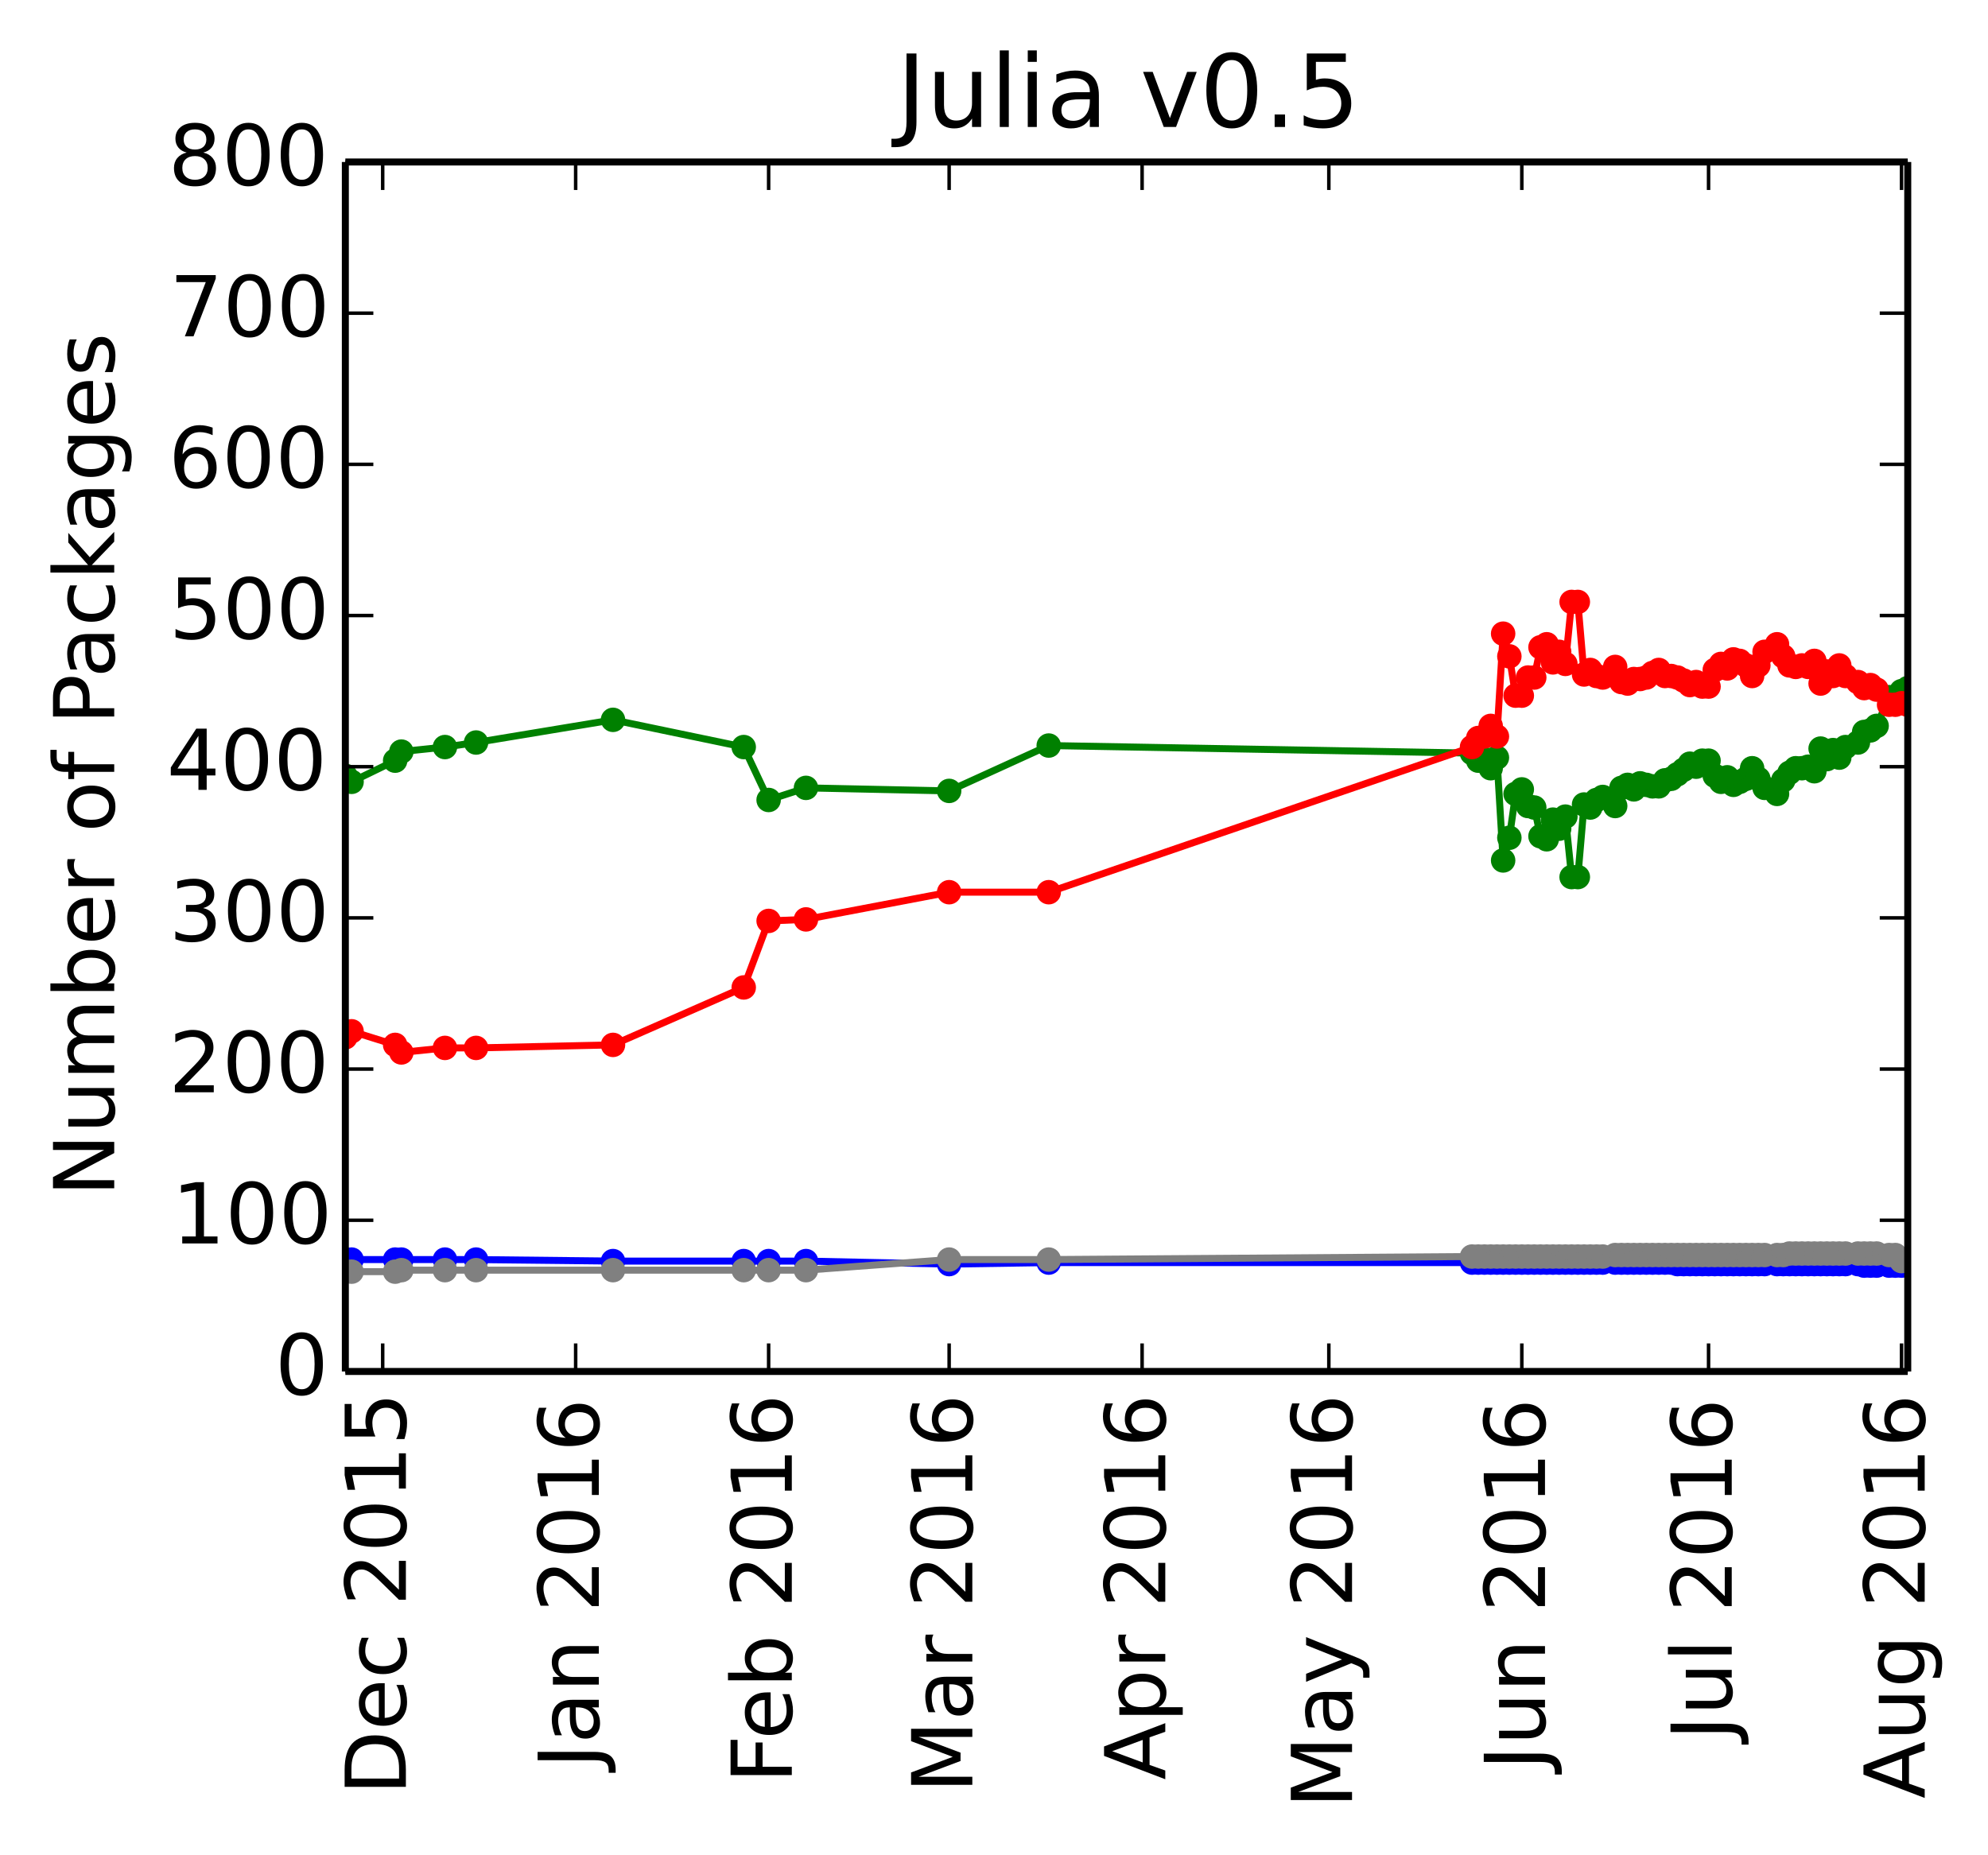 <?xml version="1.0" encoding="utf-8" standalone="no"?>
<!DOCTYPE svg PUBLIC "-//W3C//DTD SVG 1.1//EN"
  "http://www.w3.org/Graphics/SVG/1.1/DTD/svg11.dtd">
<!-- Created with matplotlib (http://matplotlib.org/) -->
<svg height="265pt" version="1.1" viewBox="0 0 284 265" width="284pt" xmlns="http://www.w3.org/2000/svg" xmlns:xlink="http://www.w3.org/1999/xlink">
 <defs>
  <style type="text/css">
*{stroke-linecap:butt;stroke-linejoin:round;}
  </style>
 </defs>
 <g id="figure_1">
  <g id="patch_1">
   <path d="
M0 265.55
L284.653 265.55
L284.653 0
L0 0
z
" style="fill:#ffffff;"/>
  </g>
  <g id="axes_1">
   <g id="patch_2">
    <path d="
M49.335 195.942
L272.535 195.942
L272.535 23.142
L49.335 23.142
z
" style="fill:#ffffff;"/>
   </g>
   <g id="line2d_1"/>
   <g id="line2d_2"/>
   <g id="line2d_3"/>
   <g id="line2d_4"/>
   <g id="line2d_5"/>
   <g id="line2d_6">
    <path clip-path="url(#pa14dda18ed)" d="
M272.535 98.31
L271.646 98.742
L270.757 99.606
L269.867 99.606
L268.089 103.71
L267.2 104.358
L266.31 104.574
L265.421 106.086
L263.643 106.734
L262.753 108.246
L261.864 107.166
L260.975 108.462
L260.086 106.95
L259.196 110.19
L258.307 109.542
L257.418 109.758
L256.529 109.758
L255.639 110.406
L254.75 111.486
L253.861 113.43
L252.082 112.566
L251.193 111.27
L250.304 109.758
L249.415 111.27
L248.525 111.702
L247.636 112.134
L246.747 111.054
L245.858 111.702
L244.968 110.838
L244.079 108.678
L243.19 108.678
L242.301 109.542
L241.411 109.11
L240.522 109.974
L239.633 110.622
L238.744 111.27
L237.855 111.486
L236.965 112.35
L236.076 112.35
L235.187 112.134
L234.298 111.918
L233.408 112.782
L232.519 112.134
L231.63 112.566
L230.741 115.158
L228.962 113.862
L228.073 114.294
L227.184 115.374
L226.294 114.942
L225.405 125.31
L224.516 125.31
L223.627 116.67
L222.737 118.398
L221.848 117.102
L220.959 119.91
L220.07 119.478
L219.18 115.374
L218.291 115.158
L217.402 112.782
L216.513 113.43
L215.623 119.694
L214.734 122.934
L213.845 108.246
L212.956 109.758
L212.066 108.462
L211.177 108.678
L210.288 107.598
L149.819 106.518
L135.592 112.998
L115.139 112.566
L109.804 114.294
L106.247 106.734
L87.573 102.846
L68.009 106.086
L63.563 106.734
L57.338 107.382
L56.449 108.678
L50.224 111.702
L49.335 110.838" style="fill:none;stroke:#008000;stroke-linecap:square;"/>
    <defs>
     <path d="
M0 1.5
C0.398 1.5 0.779 1.342 1.061 1.061
C1.342 0.779 1.5 0.398 1.5 0
C1.5 -0.398 1.342 -0.779 1.061 -1.061
C0.779 -1.342 0.398 -1.5 0 -1.5
C-0.398 -1.5 -0.779 -1.342 -1.061 -1.061
C-1.342 -0.779 -1.5 -0.398 -1.5 0
C-1.5 0.398 -1.342 0.779 -1.061 1.061
C-0.779 1.342 -0.398 1.5 0 1.5
z
" id="mb0b177905e" style="stroke:#008000;stroke-width:0.5;"/>
    </defs>
    <g clip-path="url(#pa14dda18ed)">
     <use style="fill:#008000;stroke:#008000;stroke-width:0.5;" x="272.535" xlink:href="#mb0b177905e" y="98.31"/>
     <use style="fill:#008000;stroke:#008000;stroke-width:0.5;" x="271.646" xlink:href="#mb0b177905e" y="98.742"/>
     <use style="fill:#008000;stroke:#008000;stroke-width:0.5;" x="270.757" xlink:href="#mb0b177905e" y="99.606"/>
     <use style="fill:#008000;stroke:#008000;stroke-width:0.5;" x="269.867" xlink:href="#mb0b177905e" y="99.606"/>
     <use style="fill:#008000;stroke:#008000;stroke-width:0.5;" x="268.089" xlink:href="#mb0b177905e" y="103.71"/>
     <use style="fill:#008000;stroke:#008000;stroke-width:0.5;" x="267.2" xlink:href="#mb0b177905e" y="104.358"/>
     <use style="fill:#008000;stroke:#008000;stroke-width:0.5;" x="266.31" xlink:href="#mb0b177905e" y="104.574"/>
     <use style="fill:#008000;stroke:#008000;stroke-width:0.5;" x="265.421" xlink:href="#mb0b177905e" y="106.086"/>
     <use style="fill:#008000;stroke:#008000;stroke-width:0.5;" x="263.643" xlink:href="#mb0b177905e" y="106.734"/>
     <use style="fill:#008000;stroke:#008000;stroke-width:0.5;" x="262.753" xlink:href="#mb0b177905e" y="108.246"/>
     <use style="fill:#008000;stroke:#008000;stroke-width:0.5;" x="261.864" xlink:href="#mb0b177905e" y="107.166"/>
     <use style="fill:#008000;stroke:#008000;stroke-width:0.5;" x="260.975" xlink:href="#mb0b177905e" y="108.462"/>
     <use style="fill:#008000;stroke:#008000;stroke-width:0.5;" x="260.086" xlink:href="#mb0b177905e" y="106.95"/>
     <use style="fill:#008000;stroke:#008000;stroke-width:0.5;" x="259.196" xlink:href="#mb0b177905e" y="110.19"/>
     <use style="fill:#008000;stroke:#008000;stroke-width:0.5;" x="258.307" xlink:href="#mb0b177905e" y="109.542"/>
     <use style="fill:#008000;stroke:#008000;stroke-width:0.5;" x="257.418" xlink:href="#mb0b177905e" y="109.758"/>
     <use style="fill:#008000;stroke:#008000;stroke-width:0.5;" x="256.529" xlink:href="#mb0b177905e" y="109.758"/>
     <use style="fill:#008000;stroke:#008000;stroke-width:0.5;" x="255.639" xlink:href="#mb0b177905e" y="110.406"/>
     <use style="fill:#008000;stroke:#008000;stroke-width:0.5;" x="254.75" xlink:href="#mb0b177905e" y="111.486"/>
     <use style="fill:#008000;stroke:#008000;stroke-width:0.5;" x="253.861" xlink:href="#mb0b177905e" y="113.43"/>
     <use style="fill:#008000;stroke:#008000;stroke-width:0.5;" x="252.082" xlink:href="#mb0b177905e" y="112.566"/>
     <use style="fill:#008000;stroke:#008000;stroke-width:0.5;" x="251.193" xlink:href="#mb0b177905e" y="111.27"/>
     <use style="fill:#008000;stroke:#008000;stroke-width:0.5;" x="250.304" xlink:href="#mb0b177905e" y="109.758"/>
     <use style="fill:#008000;stroke:#008000;stroke-width:0.5;" x="249.415" xlink:href="#mb0b177905e" y="111.27"/>
     <use style="fill:#008000;stroke:#008000;stroke-width:0.5;" x="248.525" xlink:href="#mb0b177905e" y="111.702"/>
     <use style="fill:#008000;stroke:#008000;stroke-width:0.5;" x="247.636" xlink:href="#mb0b177905e" y="112.134"/>
     <use style="fill:#008000;stroke:#008000;stroke-width:0.5;" x="246.747" xlink:href="#mb0b177905e" y="111.054"/>
     <use style="fill:#008000;stroke:#008000;stroke-width:0.5;" x="245.858" xlink:href="#mb0b177905e" y="111.702"/>
     <use style="fill:#008000;stroke:#008000;stroke-width:0.5;" x="244.968" xlink:href="#mb0b177905e" y="110.838"/>
     <use style="fill:#008000;stroke:#008000;stroke-width:0.5;" x="244.079" xlink:href="#mb0b177905e" y="108.678"/>
     <use style="fill:#008000;stroke:#008000;stroke-width:0.5;" x="243.19" xlink:href="#mb0b177905e" y="108.678"/>
     <use style="fill:#008000;stroke:#008000;stroke-width:0.5;" x="242.301" xlink:href="#mb0b177905e" y="109.542"/>
     <use style="fill:#008000;stroke:#008000;stroke-width:0.5;" x="241.411" xlink:href="#mb0b177905e" y="109.11"/>
     <use style="fill:#008000;stroke:#008000;stroke-width:0.5;" x="240.522" xlink:href="#mb0b177905e" y="109.974"/>
     <use style="fill:#008000;stroke:#008000;stroke-width:0.5;" x="239.633" xlink:href="#mb0b177905e" y="110.622"/>
     <use style="fill:#008000;stroke:#008000;stroke-width:0.5;" x="238.744" xlink:href="#mb0b177905e" y="111.27"/>
     <use style="fill:#008000;stroke:#008000;stroke-width:0.5;" x="237.855" xlink:href="#mb0b177905e" y="111.486"/>
     <use style="fill:#008000;stroke:#008000;stroke-width:0.5;" x="236.965" xlink:href="#mb0b177905e" y="112.35"/>
     <use style="fill:#008000;stroke:#008000;stroke-width:0.5;" x="236.076" xlink:href="#mb0b177905e" y="112.35"/>
     <use style="fill:#008000;stroke:#008000;stroke-width:0.5;" x="235.187" xlink:href="#mb0b177905e" y="112.134"/>
     <use style="fill:#008000;stroke:#008000;stroke-width:0.5;" x="234.298" xlink:href="#mb0b177905e" y="111.918"/>
     <use style="fill:#008000;stroke:#008000;stroke-width:0.5;" x="233.408" xlink:href="#mb0b177905e" y="112.782"/>
     <use style="fill:#008000;stroke:#008000;stroke-width:0.5;" x="232.519" xlink:href="#mb0b177905e" y="112.134"/>
     <use style="fill:#008000;stroke:#008000;stroke-width:0.5;" x="231.63" xlink:href="#mb0b177905e" y="112.566"/>
     <use style="fill:#008000;stroke:#008000;stroke-width:0.5;" x="230.741" xlink:href="#mb0b177905e" y="115.158"/>
     <use style="fill:#008000;stroke:#008000;stroke-width:0.5;" x="228.962" xlink:href="#mb0b177905e" y="113.862"/>
     <use style="fill:#008000;stroke:#008000;stroke-width:0.5;" x="228.073" xlink:href="#mb0b177905e" y="114.294"/>
     <use style="fill:#008000;stroke:#008000;stroke-width:0.5;" x="227.184" xlink:href="#mb0b177905e" y="115.374"/>
     <use style="fill:#008000;stroke:#008000;stroke-width:0.5;" x="226.294" xlink:href="#mb0b177905e" y="114.942"/>
     <use style="fill:#008000;stroke:#008000;stroke-width:0.5;" x="225.405" xlink:href="#mb0b177905e" y="125.31"/>
     <use style="fill:#008000;stroke:#008000;stroke-width:0.5;" x="224.516" xlink:href="#mb0b177905e" y="125.31"/>
     <use style="fill:#008000;stroke:#008000;stroke-width:0.5;" x="223.627" xlink:href="#mb0b177905e" y="116.67"/>
     <use style="fill:#008000;stroke:#008000;stroke-width:0.5;" x="222.737" xlink:href="#mb0b177905e" y="118.398"/>
     <use style="fill:#008000;stroke:#008000;stroke-width:0.5;" x="221.848" xlink:href="#mb0b177905e" y="117.102"/>
     <use style="fill:#008000;stroke:#008000;stroke-width:0.5;" x="220.959" xlink:href="#mb0b177905e" y="119.91"/>
     <use style="fill:#008000;stroke:#008000;stroke-width:0.5;" x="220.07" xlink:href="#mb0b177905e" y="119.478"/>
     <use style="fill:#008000;stroke:#008000;stroke-width:0.5;" x="219.18" xlink:href="#mb0b177905e" y="115.374"/>
     <use style="fill:#008000;stroke:#008000;stroke-width:0.5;" x="218.291" xlink:href="#mb0b177905e" y="115.158"/>
     <use style="fill:#008000;stroke:#008000;stroke-width:0.5;" x="217.402" xlink:href="#mb0b177905e" y="112.782"/>
     <use style="fill:#008000;stroke:#008000;stroke-width:0.5;" x="216.513" xlink:href="#mb0b177905e" y="113.43"/>
     <use style="fill:#008000;stroke:#008000;stroke-width:0.5;" x="215.623" xlink:href="#mb0b177905e" y="119.694"/>
     <use style="fill:#008000;stroke:#008000;stroke-width:0.5;" x="214.734" xlink:href="#mb0b177905e" y="122.934"/>
     <use style="fill:#008000;stroke:#008000;stroke-width:0.5;" x="213.845" xlink:href="#mb0b177905e" y="108.246"/>
     <use style="fill:#008000;stroke:#008000;stroke-width:0.5;" x="212.956" xlink:href="#mb0b177905e" y="109.758"/>
     <use style="fill:#008000;stroke:#008000;stroke-width:0.5;" x="212.066" xlink:href="#mb0b177905e" y="108.462"/>
     <use style="fill:#008000;stroke:#008000;stroke-width:0.5;" x="211.177" xlink:href="#mb0b177905e" y="108.678"/>
     <use style="fill:#008000;stroke:#008000;stroke-width:0.5;" x="210.288" xlink:href="#mb0b177905e" y="107.598"/>
     <use style="fill:#008000;stroke:#008000;stroke-width:0.5;" x="149.819" xlink:href="#mb0b177905e" y="106.518"/>
     <use style="fill:#008000;stroke:#008000;stroke-width:0.5;" x="135.592" xlink:href="#mb0b177905e" y="112.998"/>
     <use style="fill:#008000;stroke:#008000;stroke-width:0.5;" x="115.139" xlink:href="#mb0b177905e" y="112.566"/>
     <use style="fill:#008000;stroke:#008000;stroke-width:0.5;" x="109.804" xlink:href="#mb0b177905e" y="114.294"/>
     <use style="fill:#008000;stroke:#008000;stroke-width:0.5;" x="106.247" xlink:href="#mb0b177905e" y="106.734"/>
     <use style="fill:#008000;stroke:#008000;stroke-width:0.5;" x="87.572" xlink:href="#mb0b177905e" y="102.846"/>
     <use style="fill:#008000;stroke:#008000;stroke-width:0.5;" x="68.009" xlink:href="#mb0b177905e" y="106.086"/>
     <use style="fill:#008000;stroke:#008000;stroke-width:0.5;" x="63.563" xlink:href="#mb0b177905e" y="106.734"/>
     <use style="fill:#008000;stroke:#008000;stroke-width:0.5;" x="57.338" xlink:href="#mb0b177905e" y="107.382"/>
     <use style="fill:#008000;stroke:#008000;stroke-width:0.5;" x="56.449" xlink:href="#mb0b177905e" y="108.678"/>
     <use style="fill:#008000;stroke:#008000;stroke-width:0.5;" x="50.224" xlink:href="#mb0b177905e" y="111.702"/>
     <use style="fill:#008000;stroke:#008000;stroke-width:0.5;" x="49.335" xlink:href="#mb0b177905e" y="110.838"/>
    </g>
   </g>
   <g id="line2d_7">
    <path clip-path="url(#pa14dda18ed)" d="
M272.535 100.686
L271.646 100.47
L270.757 100.686
L269.867 100.686
L268.089 98.526
L267.2 97.878
L266.31 98.31
L265.421 97.446
L263.643 96.582
L262.753 95.07
L261.864 96.582
L260.975 95.934
L260.086 97.662
L259.196 94.422
L258.307 95.286
L257.418 95.07
L256.529 95.286
L255.639 95.07
L254.75 93.774
L253.861 92.046
L252.082 93.126
L251.193 95.07
L250.304 96.582
L249.415 95.07
L248.525 94.422
L247.636 94.206
L246.747 95.502
L245.858 94.854
L244.968 95.718
L244.079 98.094
L243.19 98.094
L242.301 97.446
L241.411 97.878
L240.522 97.23
L239.633 96.798
L238.744 96.582
L237.855 96.582
L236.965 95.718
L236.076 96.15
L235.187 96.798
L234.298 97.014
L233.408 97.014
L232.519 97.662
L231.63 97.446
L230.741 95.286
L228.962 96.798
L228.073 96.582
L227.184 95.718
L226.294 96.366
L225.405 85.998
L224.516 85.998
L223.627 94.854
L222.737 93.126
L221.848 94.638
L220.959 92.046
L220.07 92.478
L219.18 96.798
L218.291 96.798
L217.402 99.39
L216.513 99.39
L215.623 93.774
L214.734 90.534
L213.845 105.222
L212.956 103.71
L212.066 105.222
L211.177 105.438
L210.288 106.734
L149.819 127.47
L135.592 127.47
L115.139 131.358
L109.804 131.574
L106.247 141.078
L87.573 149.286
L68.009 149.718
L63.563 149.718
L57.338 150.366
L56.449 149.286
L50.224 147.342
L49.335 148.206" style="fill:none;stroke:#ff0000;stroke-linecap:square;"/>
    <defs>
     <path d="
M0 1.5
C0.398 1.5 0.779 1.342 1.061 1.061
C1.342 0.779 1.5 0.398 1.5 0
C1.5 -0.398 1.342 -0.779 1.061 -1.061
C0.779 -1.342 0.398 -1.5 0 -1.5
C-0.398 -1.5 -0.779 -1.342 -1.061 -1.061
C-1.342 -0.779 -1.5 -0.398 -1.5 0
C-1.5 0.398 -1.342 0.779 -1.061 1.061
C-0.779 1.342 -0.398 1.5 0 1.5
z
" id="ma07bdd5909" style="stroke:#ff0000;stroke-width:0.5;"/>
    </defs>
    <g clip-path="url(#pa14dda18ed)">
     <use style="fill:#ff0000;stroke:#ff0000;stroke-width:0.5;" x="272.535" xlink:href="#ma07bdd5909" y="100.686"/>
     <use style="fill:#ff0000;stroke:#ff0000;stroke-width:0.5;" x="271.646" xlink:href="#ma07bdd5909" y="100.47"/>
     <use style="fill:#ff0000;stroke:#ff0000;stroke-width:0.5;" x="270.757" xlink:href="#ma07bdd5909" y="100.686"/>
     <use style="fill:#ff0000;stroke:#ff0000;stroke-width:0.5;" x="269.867" xlink:href="#ma07bdd5909" y="100.686"/>
     <use style="fill:#ff0000;stroke:#ff0000;stroke-width:0.5;" x="268.089" xlink:href="#ma07bdd5909" y="98.526"/>
     <use style="fill:#ff0000;stroke:#ff0000;stroke-width:0.5;" x="267.2" xlink:href="#ma07bdd5909" y="97.878"/>
     <use style="fill:#ff0000;stroke:#ff0000;stroke-width:0.5;" x="266.31" xlink:href="#ma07bdd5909" y="98.31"/>
     <use style="fill:#ff0000;stroke:#ff0000;stroke-width:0.5;" x="265.421" xlink:href="#ma07bdd5909" y="97.446"/>
     <use style="fill:#ff0000;stroke:#ff0000;stroke-width:0.5;" x="263.643" xlink:href="#ma07bdd5909" y="96.582"/>
     <use style="fill:#ff0000;stroke:#ff0000;stroke-width:0.5;" x="262.753" xlink:href="#ma07bdd5909" y="95.07"/>
     <use style="fill:#ff0000;stroke:#ff0000;stroke-width:0.5;" x="261.864" xlink:href="#ma07bdd5909" y="96.582"/>
     <use style="fill:#ff0000;stroke:#ff0000;stroke-width:0.5;" x="260.975" xlink:href="#ma07bdd5909" y="95.934"/>
     <use style="fill:#ff0000;stroke:#ff0000;stroke-width:0.5;" x="260.086" xlink:href="#ma07bdd5909" y="97.662"/>
     <use style="fill:#ff0000;stroke:#ff0000;stroke-width:0.5;" x="259.196" xlink:href="#ma07bdd5909" y="94.422"/>
     <use style="fill:#ff0000;stroke:#ff0000;stroke-width:0.5;" x="258.307" xlink:href="#ma07bdd5909" y="95.286"/>
     <use style="fill:#ff0000;stroke:#ff0000;stroke-width:0.5;" x="257.418" xlink:href="#ma07bdd5909" y="95.07"/>
     <use style="fill:#ff0000;stroke:#ff0000;stroke-width:0.5;" x="256.529" xlink:href="#ma07bdd5909" y="95.286"/>
     <use style="fill:#ff0000;stroke:#ff0000;stroke-width:0.5;" x="255.639" xlink:href="#ma07bdd5909" y="95.07"/>
     <use style="fill:#ff0000;stroke:#ff0000;stroke-width:0.5;" x="254.75" xlink:href="#ma07bdd5909" y="93.774"/>
     <use style="fill:#ff0000;stroke:#ff0000;stroke-width:0.5;" x="253.861" xlink:href="#ma07bdd5909" y="92.046"/>
     <use style="fill:#ff0000;stroke:#ff0000;stroke-width:0.5;" x="252.082" xlink:href="#ma07bdd5909" y="93.126"/>
     <use style="fill:#ff0000;stroke:#ff0000;stroke-width:0.5;" x="251.193" xlink:href="#ma07bdd5909" y="95.07"/>
     <use style="fill:#ff0000;stroke:#ff0000;stroke-width:0.5;" x="250.304" xlink:href="#ma07bdd5909" y="96.582"/>
     <use style="fill:#ff0000;stroke:#ff0000;stroke-width:0.5;" x="249.415" xlink:href="#ma07bdd5909" y="95.07"/>
     <use style="fill:#ff0000;stroke:#ff0000;stroke-width:0.5;" x="248.525" xlink:href="#ma07bdd5909" y="94.422"/>
     <use style="fill:#ff0000;stroke:#ff0000;stroke-width:0.5;" x="247.636" xlink:href="#ma07bdd5909" y="94.206"/>
     <use style="fill:#ff0000;stroke:#ff0000;stroke-width:0.5;" x="246.747" xlink:href="#ma07bdd5909" y="95.502"/>
     <use style="fill:#ff0000;stroke:#ff0000;stroke-width:0.5;" x="245.858" xlink:href="#ma07bdd5909" y="94.854"/>
     <use style="fill:#ff0000;stroke:#ff0000;stroke-width:0.5;" x="244.968" xlink:href="#ma07bdd5909" y="95.718"/>
     <use style="fill:#ff0000;stroke:#ff0000;stroke-width:0.5;" x="244.079" xlink:href="#ma07bdd5909" y="98.094"/>
     <use style="fill:#ff0000;stroke:#ff0000;stroke-width:0.5;" x="243.19" xlink:href="#ma07bdd5909" y="98.094"/>
     <use style="fill:#ff0000;stroke:#ff0000;stroke-width:0.5;" x="242.301" xlink:href="#ma07bdd5909" y="97.446"/>
     <use style="fill:#ff0000;stroke:#ff0000;stroke-width:0.5;" x="241.411" xlink:href="#ma07bdd5909" y="97.878"/>
     <use style="fill:#ff0000;stroke:#ff0000;stroke-width:0.5;" x="240.522" xlink:href="#ma07bdd5909" y="97.23"/>
     <use style="fill:#ff0000;stroke:#ff0000;stroke-width:0.5;" x="239.633" xlink:href="#ma07bdd5909" y="96.798"/>
     <use style="fill:#ff0000;stroke:#ff0000;stroke-width:0.5;" x="238.744" xlink:href="#ma07bdd5909" y="96.582"/>
     <use style="fill:#ff0000;stroke:#ff0000;stroke-width:0.5;" x="237.855" xlink:href="#ma07bdd5909" y="96.582"/>
     <use style="fill:#ff0000;stroke:#ff0000;stroke-width:0.5;" x="236.965" xlink:href="#ma07bdd5909" y="95.718"/>
     <use style="fill:#ff0000;stroke:#ff0000;stroke-width:0.5;" x="236.076" xlink:href="#ma07bdd5909" y="96.15"/>
     <use style="fill:#ff0000;stroke:#ff0000;stroke-width:0.5;" x="235.187" xlink:href="#ma07bdd5909" y="96.798"/>
     <use style="fill:#ff0000;stroke:#ff0000;stroke-width:0.5;" x="234.298" xlink:href="#ma07bdd5909" y="97.014"/>
     <use style="fill:#ff0000;stroke:#ff0000;stroke-width:0.5;" x="233.408" xlink:href="#ma07bdd5909" y="97.014"/>
     <use style="fill:#ff0000;stroke:#ff0000;stroke-width:0.5;" x="232.519" xlink:href="#ma07bdd5909" y="97.662"/>
     <use style="fill:#ff0000;stroke:#ff0000;stroke-width:0.5;" x="231.63" xlink:href="#ma07bdd5909" y="97.446"/>
     <use style="fill:#ff0000;stroke:#ff0000;stroke-width:0.5;" x="230.741" xlink:href="#ma07bdd5909" y="95.286"/>
     <use style="fill:#ff0000;stroke:#ff0000;stroke-width:0.5;" x="228.962" xlink:href="#ma07bdd5909" y="96.798"/>
     <use style="fill:#ff0000;stroke:#ff0000;stroke-width:0.5;" x="228.073" xlink:href="#ma07bdd5909" y="96.582"/>
     <use style="fill:#ff0000;stroke:#ff0000;stroke-width:0.5;" x="227.184" xlink:href="#ma07bdd5909" y="95.718"/>
     <use style="fill:#ff0000;stroke:#ff0000;stroke-width:0.5;" x="226.294" xlink:href="#ma07bdd5909" y="96.366"/>
     <use style="fill:#ff0000;stroke:#ff0000;stroke-width:0.5;" x="225.405" xlink:href="#ma07bdd5909" y="85.998"/>
     <use style="fill:#ff0000;stroke:#ff0000;stroke-width:0.5;" x="224.516" xlink:href="#ma07bdd5909" y="85.998"/>
     <use style="fill:#ff0000;stroke:#ff0000;stroke-width:0.5;" x="223.627" xlink:href="#ma07bdd5909" y="94.854"/>
     <use style="fill:#ff0000;stroke:#ff0000;stroke-width:0.5;" x="222.737" xlink:href="#ma07bdd5909" y="93.126"/>
     <use style="fill:#ff0000;stroke:#ff0000;stroke-width:0.5;" x="221.848" xlink:href="#ma07bdd5909" y="94.638"/>
     <use style="fill:#ff0000;stroke:#ff0000;stroke-width:0.5;" x="220.959" xlink:href="#ma07bdd5909" y="92.046"/>
     <use style="fill:#ff0000;stroke:#ff0000;stroke-width:0.5;" x="220.07" xlink:href="#ma07bdd5909" y="92.478"/>
     <use style="fill:#ff0000;stroke:#ff0000;stroke-width:0.5;" x="219.18" xlink:href="#ma07bdd5909" y="96.798"/>
     <use style="fill:#ff0000;stroke:#ff0000;stroke-width:0.5;" x="218.291" xlink:href="#ma07bdd5909" y="96.798"/>
     <use style="fill:#ff0000;stroke:#ff0000;stroke-width:0.5;" x="217.402" xlink:href="#ma07bdd5909" y="99.39"/>
     <use style="fill:#ff0000;stroke:#ff0000;stroke-width:0.5;" x="216.513" xlink:href="#ma07bdd5909" y="99.39"/>
     <use style="fill:#ff0000;stroke:#ff0000;stroke-width:0.5;" x="215.623" xlink:href="#ma07bdd5909" y="93.774"/>
     <use style="fill:#ff0000;stroke:#ff0000;stroke-width:0.5;" x="214.734" xlink:href="#ma07bdd5909" y="90.534"/>
     <use style="fill:#ff0000;stroke:#ff0000;stroke-width:0.5;" x="213.845" xlink:href="#ma07bdd5909" y="105.222"/>
     <use style="fill:#ff0000;stroke:#ff0000;stroke-width:0.5;" x="212.956" xlink:href="#ma07bdd5909" y="103.71"/>
     <use style="fill:#ff0000;stroke:#ff0000;stroke-width:0.5;" x="212.066" xlink:href="#ma07bdd5909" y="105.222"/>
     <use style="fill:#ff0000;stroke:#ff0000;stroke-width:0.5;" x="211.177" xlink:href="#ma07bdd5909" y="105.438"/>
     <use style="fill:#ff0000;stroke:#ff0000;stroke-width:0.5;" x="210.288" xlink:href="#ma07bdd5909" y="106.734"/>
     <use style="fill:#ff0000;stroke:#ff0000;stroke-width:0.5;" x="149.819" xlink:href="#ma07bdd5909" y="127.47"/>
     <use style="fill:#ff0000;stroke:#ff0000;stroke-width:0.5;" x="135.592" xlink:href="#ma07bdd5909" y="127.47"/>
     <use style="fill:#ff0000;stroke:#ff0000;stroke-width:0.5;" x="115.139" xlink:href="#ma07bdd5909" y="131.358"/>
     <use style="fill:#ff0000;stroke:#ff0000;stroke-width:0.5;" x="109.804" xlink:href="#ma07bdd5909" y="131.574"/>
     <use style="fill:#ff0000;stroke:#ff0000;stroke-width:0.5;" x="106.247" xlink:href="#ma07bdd5909" y="141.078"/>
     <use style="fill:#ff0000;stroke:#ff0000;stroke-width:0.5;" x="87.572" xlink:href="#ma07bdd5909" y="149.286"/>
     <use style="fill:#ff0000;stroke:#ff0000;stroke-width:0.5;" x="68.009" xlink:href="#ma07bdd5909" y="149.718"/>
     <use style="fill:#ff0000;stroke:#ff0000;stroke-width:0.5;" x="63.563" xlink:href="#ma07bdd5909" y="149.718"/>
     <use style="fill:#ff0000;stroke:#ff0000;stroke-width:0.5;" x="57.338" xlink:href="#ma07bdd5909" y="150.366"/>
     <use style="fill:#ff0000;stroke:#ff0000;stroke-width:0.5;" x="56.449" xlink:href="#ma07bdd5909" y="149.286"/>
     <use style="fill:#ff0000;stroke:#ff0000;stroke-width:0.5;" x="50.224" xlink:href="#ma07bdd5909" y="147.342"/>
     <use style="fill:#ff0000;stroke:#ff0000;stroke-width:0.5;" x="49.335" xlink:href="#ma07bdd5909" y="148.206"/>
    </g>
   </g>
   <g id="line2d_8">
    <path clip-path="url(#pa14dda18ed)" d="
M272.535 180.822
L271.646 180.822
L270.757 180.822
L269.867 180.822
L268.089 180.822
L267.2 180.822
L266.31 180.822
L265.421 180.606
L263.643 180.606
L262.753 180.606
L261.864 180.606
L260.975 180.606
L260.086 180.606
L259.196 180.606
L258.307 180.606
L257.418 180.606
L256.529 180.606
L255.639 180.606
L254.75 180.606
L253.861 180.606
L252.082 180.606
L251.193 180.606
L250.304 180.606
L249.415 180.606
L248.525 180.606
L247.636 180.606
L246.747 180.606
L245.858 180.606
L244.968 180.606
L244.079 180.606
L243.19 180.606
L242.301 180.606
L241.411 180.606
L240.522 180.606
L239.633 180.606
L238.744 180.39
L237.855 180.39
L236.965 180.39
L236.076 180.39
L235.187 180.39
L234.298 180.39
L233.408 180.39
L232.519 180.39
L231.63 180.39
L230.741 180.39
L228.962 180.39
L228.073 180.39
L227.184 180.39
L226.294 180.39
L225.405 180.39
L224.516 180.39
L223.627 180.39
L222.737 180.39
L221.848 180.39
L220.959 180.39
L220.07 180.39
L219.18 180.39
L218.291 180.39
L217.402 180.39
L216.513 180.39
L215.623 180.39
L214.734 180.39
L213.845 180.39
L212.956 180.39
L212.066 180.39
L211.177 180.39
L210.288 180.39
L149.819 180.39
L135.592 180.606
L115.139 180.174
L109.804 180.174
L106.247 180.174
L87.573 180.174
L68.009 179.958
L63.563 179.958
L57.338 179.958
L56.449 179.958
L50.224 179.958
L49.335 179.958" style="fill:none;stroke:#0000ff;stroke-linecap:square;"/>
    <defs>
     <path d="
M0 1.5
C0.398 1.5 0.779 1.342 1.061 1.061
C1.342 0.779 1.5 0.398 1.5 0
C1.5 -0.398 1.342 -0.779 1.061 -1.061
C0.779 -1.342 0.398 -1.5 0 -1.5
C-0.398 -1.5 -0.779 -1.342 -1.061 -1.061
C-1.342 -0.779 -1.5 -0.398 -1.5 0
C-1.5 0.398 -1.342 0.779 -1.061 1.061
C-0.779 1.342 -0.398 1.5 0 1.5
z
" id="m76a7ce5b4a" style="stroke:#0000ff;stroke-width:0.5;"/>
    </defs>
    <g clip-path="url(#pa14dda18ed)">
     <use style="fill:#0000ff;stroke:#0000ff;stroke-width:0.5;" x="272.535" xlink:href="#m76a7ce5b4a" y="180.822"/>
     <use style="fill:#0000ff;stroke:#0000ff;stroke-width:0.5;" x="271.646" xlink:href="#m76a7ce5b4a" y="180.822"/>
     <use style="fill:#0000ff;stroke:#0000ff;stroke-width:0.5;" x="270.757" xlink:href="#m76a7ce5b4a" y="180.822"/>
     <use style="fill:#0000ff;stroke:#0000ff;stroke-width:0.5;" x="269.867" xlink:href="#m76a7ce5b4a" y="180.822"/>
     <use style="fill:#0000ff;stroke:#0000ff;stroke-width:0.5;" x="268.089" xlink:href="#m76a7ce5b4a" y="180.822"/>
     <use style="fill:#0000ff;stroke:#0000ff;stroke-width:0.5;" x="267.2" xlink:href="#m76a7ce5b4a" y="180.822"/>
     <use style="fill:#0000ff;stroke:#0000ff;stroke-width:0.5;" x="266.31" xlink:href="#m76a7ce5b4a" y="180.822"/>
     <use style="fill:#0000ff;stroke:#0000ff;stroke-width:0.5;" x="265.421" xlink:href="#m76a7ce5b4a" y="180.606"/>
     <use style="fill:#0000ff;stroke:#0000ff;stroke-width:0.5;" x="263.643" xlink:href="#m76a7ce5b4a" y="180.606"/>
     <use style="fill:#0000ff;stroke:#0000ff;stroke-width:0.5;" x="262.753" xlink:href="#m76a7ce5b4a" y="180.606"/>
     <use style="fill:#0000ff;stroke:#0000ff;stroke-width:0.5;" x="261.864" xlink:href="#m76a7ce5b4a" y="180.606"/>
     <use style="fill:#0000ff;stroke:#0000ff;stroke-width:0.5;" x="260.975" xlink:href="#m76a7ce5b4a" y="180.606"/>
     <use style="fill:#0000ff;stroke:#0000ff;stroke-width:0.5;" x="260.086" xlink:href="#m76a7ce5b4a" y="180.606"/>
     <use style="fill:#0000ff;stroke:#0000ff;stroke-width:0.5;" x="259.196" xlink:href="#m76a7ce5b4a" y="180.606"/>
     <use style="fill:#0000ff;stroke:#0000ff;stroke-width:0.5;" x="258.307" xlink:href="#m76a7ce5b4a" y="180.606"/>
     <use style="fill:#0000ff;stroke:#0000ff;stroke-width:0.5;" x="257.418" xlink:href="#m76a7ce5b4a" y="180.606"/>
     <use style="fill:#0000ff;stroke:#0000ff;stroke-width:0.5;" x="256.529" xlink:href="#m76a7ce5b4a" y="180.606"/>
     <use style="fill:#0000ff;stroke:#0000ff;stroke-width:0.5;" x="255.639" xlink:href="#m76a7ce5b4a" y="180.606"/>
     <use style="fill:#0000ff;stroke:#0000ff;stroke-width:0.5;" x="254.75" xlink:href="#m76a7ce5b4a" y="180.606"/>
     <use style="fill:#0000ff;stroke:#0000ff;stroke-width:0.5;" x="253.861" xlink:href="#m76a7ce5b4a" y="180.606"/>
     <use style="fill:#0000ff;stroke:#0000ff;stroke-width:0.5;" x="252.082" xlink:href="#m76a7ce5b4a" y="180.606"/>
     <use style="fill:#0000ff;stroke:#0000ff;stroke-width:0.5;" x="251.193" xlink:href="#m76a7ce5b4a" y="180.606"/>
     <use style="fill:#0000ff;stroke:#0000ff;stroke-width:0.5;" x="250.304" xlink:href="#m76a7ce5b4a" y="180.606"/>
     <use style="fill:#0000ff;stroke:#0000ff;stroke-width:0.5;" x="249.415" xlink:href="#m76a7ce5b4a" y="180.606"/>
     <use style="fill:#0000ff;stroke:#0000ff;stroke-width:0.5;" x="248.525" xlink:href="#m76a7ce5b4a" y="180.606"/>
     <use style="fill:#0000ff;stroke:#0000ff;stroke-width:0.5;" x="247.636" xlink:href="#m76a7ce5b4a" y="180.606"/>
     <use style="fill:#0000ff;stroke:#0000ff;stroke-width:0.5;" x="246.747" xlink:href="#m76a7ce5b4a" y="180.606"/>
     <use style="fill:#0000ff;stroke:#0000ff;stroke-width:0.5;" x="245.858" xlink:href="#m76a7ce5b4a" y="180.606"/>
     <use style="fill:#0000ff;stroke:#0000ff;stroke-width:0.5;" x="244.968" xlink:href="#m76a7ce5b4a" y="180.606"/>
     <use style="fill:#0000ff;stroke:#0000ff;stroke-width:0.5;" x="244.079" xlink:href="#m76a7ce5b4a" y="180.606"/>
     <use style="fill:#0000ff;stroke:#0000ff;stroke-width:0.5;" x="243.19" xlink:href="#m76a7ce5b4a" y="180.606"/>
     <use style="fill:#0000ff;stroke:#0000ff;stroke-width:0.5;" x="242.301" xlink:href="#m76a7ce5b4a" y="180.606"/>
     <use style="fill:#0000ff;stroke:#0000ff;stroke-width:0.5;" x="241.411" xlink:href="#m76a7ce5b4a" y="180.606"/>
     <use style="fill:#0000ff;stroke:#0000ff;stroke-width:0.5;" x="240.522" xlink:href="#m76a7ce5b4a" y="180.606"/>
     <use style="fill:#0000ff;stroke:#0000ff;stroke-width:0.5;" x="239.633" xlink:href="#m76a7ce5b4a" y="180.606"/>
     <use style="fill:#0000ff;stroke:#0000ff;stroke-width:0.5;" x="238.744" xlink:href="#m76a7ce5b4a" y="180.39"/>
     <use style="fill:#0000ff;stroke:#0000ff;stroke-width:0.5;" x="237.855" xlink:href="#m76a7ce5b4a" y="180.39"/>
     <use style="fill:#0000ff;stroke:#0000ff;stroke-width:0.5;" x="236.965" xlink:href="#m76a7ce5b4a" y="180.39"/>
     <use style="fill:#0000ff;stroke:#0000ff;stroke-width:0.5;" x="236.076" xlink:href="#m76a7ce5b4a" y="180.39"/>
     <use style="fill:#0000ff;stroke:#0000ff;stroke-width:0.5;" x="235.187" xlink:href="#m76a7ce5b4a" y="180.39"/>
     <use style="fill:#0000ff;stroke:#0000ff;stroke-width:0.5;" x="234.298" xlink:href="#m76a7ce5b4a" y="180.39"/>
     <use style="fill:#0000ff;stroke:#0000ff;stroke-width:0.5;" x="233.408" xlink:href="#m76a7ce5b4a" y="180.39"/>
     <use style="fill:#0000ff;stroke:#0000ff;stroke-width:0.5;" x="232.519" xlink:href="#m76a7ce5b4a" y="180.39"/>
     <use style="fill:#0000ff;stroke:#0000ff;stroke-width:0.5;" x="231.63" xlink:href="#m76a7ce5b4a" y="180.39"/>
     <use style="fill:#0000ff;stroke:#0000ff;stroke-width:0.5;" x="230.741" xlink:href="#m76a7ce5b4a" y="180.39"/>
     <use style="fill:#0000ff;stroke:#0000ff;stroke-width:0.5;" x="228.962" xlink:href="#m76a7ce5b4a" y="180.39"/>
     <use style="fill:#0000ff;stroke:#0000ff;stroke-width:0.5;" x="228.073" xlink:href="#m76a7ce5b4a" y="180.39"/>
     <use style="fill:#0000ff;stroke:#0000ff;stroke-width:0.5;" x="227.184" xlink:href="#m76a7ce5b4a" y="180.39"/>
     <use style="fill:#0000ff;stroke:#0000ff;stroke-width:0.5;" x="226.294" xlink:href="#m76a7ce5b4a" y="180.39"/>
     <use style="fill:#0000ff;stroke:#0000ff;stroke-width:0.5;" x="225.405" xlink:href="#m76a7ce5b4a" y="180.39"/>
     <use style="fill:#0000ff;stroke:#0000ff;stroke-width:0.5;" x="224.516" xlink:href="#m76a7ce5b4a" y="180.39"/>
     <use style="fill:#0000ff;stroke:#0000ff;stroke-width:0.5;" x="223.627" xlink:href="#m76a7ce5b4a" y="180.39"/>
     <use style="fill:#0000ff;stroke:#0000ff;stroke-width:0.5;" x="222.737" xlink:href="#m76a7ce5b4a" y="180.39"/>
     <use style="fill:#0000ff;stroke:#0000ff;stroke-width:0.5;" x="221.848" xlink:href="#m76a7ce5b4a" y="180.39"/>
     <use style="fill:#0000ff;stroke:#0000ff;stroke-width:0.5;" x="220.959" xlink:href="#m76a7ce5b4a" y="180.39"/>
     <use style="fill:#0000ff;stroke:#0000ff;stroke-width:0.5;" x="220.07" xlink:href="#m76a7ce5b4a" y="180.39"/>
     <use style="fill:#0000ff;stroke:#0000ff;stroke-width:0.5;" x="219.18" xlink:href="#m76a7ce5b4a" y="180.39"/>
     <use style="fill:#0000ff;stroke:#0000ff;stroke-width:0.5;" x="218.291" xlink:href="#m76a7ce5b4a" y="180.39"/>
     <use style="fill:#0000ff;stroke:#0000ff;stroke-width:0.5;" x="217.402" xlink:href="#m76a7ce5b4a" y="180.39"/>
     <use style="fill:#0000ff;stroke:#0000ff;stroke-width:0.5;" x="216.513" xlink:href="#m76a7ce5b4a" y="180.39"/>
     <use style="fill:#0000ff;stroke:#0000ff;stroke-width:0.5;" x="215.623" xlink:href="#m76a7ce5b4a" y="180.39"/>
     <use style="fill:#0000ff;stroke:#0000ff;stroke-width:0.5;" x="214.734" xlink:href="#m76a7ce5b4a" y="180.39"/>
     <use style="fill:#0000ff;stroke:#0000ff;stroke-width:0.5;" x="213.845" xlink:href="#m76a7ce5b4a" y="180.39"/>
     <use style="fill:#0000ff;stroke:#0000ff;stroke-width:0.5;" x="212.956" xlink:href="#m76a7ce5b4a" y="180.39"/>
     <use style="fill:#0000ff;stroke:#0000ff;stroke-width:0.5;" x="212.066" xlink:href="#m76a7ce5b4a" y="180.39"/>
     <use style="fill:#0000ff;stroke:#0000ff;stroke-width:0.5;" x="211.177" xlink:href="#m76a7ce5b4a" y="180.39"/>
     <use style="fill:#0000ff;stroke:#0000ff;stroke-width:0.5;" x="210.288" xlink:href="#m76a7ce5b4a" y="180.39"/>
     <use style="fill:#0000ff;stroke:#0000ff;stroke-width:0.5;" x="149.819" xlink:href="#m76a7ce5b4a" y="180.39"/>
     <use style="fill:#0000ff;stroke:#0000ff;stroke-width:0.5;" x="135.592" xlink:href="#m76a7ce5b4a" y="180.606"/>
     <use style="fill:#0000ff;stroke:#0000ff;stroke-width:0.5;" x="115.139" xlink:href="#m76a7ce5b4a" y="180.174"/>
     <use style="fill:#0000ff;stroke:#0000ff;stroke-width:0.5;" x="109.804" xlink:href="#m76a7ce5b4a" y="180.174"/>
     <use style="fill:#0000ff;stroke:#0000ff;stroke-width:0.5;" x="106.247" xlink:href="#m76a7ce5b4a" y="180.174"/>
     <use style="fill:#0000ff;stroke:#0000ff;stroke-width:0.5;" x="87.572" xlink:href="#m76a7ce5b4a" y="180.174"/>
     <use style="fill:#0000ff;stroke:#0000ff;stroke-width:0.5;" x="68.009" xlink:href="#m76a7ce5b4a" y="179.958"/>
     <use style="fill:#0000ff;stroke:#0000ff;stroke-width:0.5;" x="63.563" xlink:href="#m76a7ce5b4a" y="179.958"/>
     <use style="fill:#0000ff;stroke:#0000ff;stroke-width:0.5;" x="57.338" xlink:href="#m76a7ce5b4a" y="179.958"/>
     <use style="fill:#0000ff;stroke:#0000ff;stroke-width:0.5;" x="56.449" xlink:href="#m76a7ce5b4a" y="179.958"/>
     <use style="fill:#0000ff;stroke:#0000ff;stroke-width:0.5;" x="50.224" xlink:href="#m76a7ce5b4a" y="179.958"/>
     <use style="fill:#0000ff;stroke:#0000ff;stroke-width:0.5;" x="49.335" xlink:href="#m76a7ce5b4a" y="179.958"/>
    </g>
   </g>
   <g id="line2d_9">
    <path clip-path="url(#pa14dda18ed)" d="
M272.535 180.174
L271.646 180.174
L270.757 179.31
L269.867 179.31
L268.089 179.094
L267.2 179.094
L266.31 179.094
L265.421 179.094
L263.643 179.094
L262.753 179.094
L261.864 179.094
L260.975 179.094
L260.086 179.094
L259.196 179.094
L258.307 179.094
L257.418 179.094
L256.529 179.094
L255.639 179.094
L254.75 179.31
L253.861 179.31
L252.082 179.31
L251.193 179.31
L250.304 179.31
L249.415 179.31
L248.525 179.31
L247.636 179.31
L246.747 179.31
L245.858 179.31
L244.968 179.31
L244.079 179.31
L243.19 179.31
L242.301 179.31
L241.411 179.31
L240.522 179.31
L239.633 179.31
L238.744 179.31
L237.855 179.31
L236.965 179.31
L236.076 179.31
L235.187 179.31
L234.298 179.31
L233.408 179.31
L232.519 179.31
L231.63 179.31
L230.741 179.31
L228.962 179.526
L228.073 179.526
L227.184 179.526
L226.294 179.526
L225.405 179.526
L224.516 179.526
L223.627 179.526
L222.737 179.526
L221.848 179.526
L220.959 179.526
L220.07 179.526
L219.18 179.526
L218.291 179.526
L217.402 179.526
L216.513 179.526
L215.623 179.526
L214.734 179.526
L213.845 179.526
L212.956 179.526
L212.066 179.526
L211.177 179.526
L210.288 179.526
L149.819 179.958
L135.592 179.958
L115.139 181.47
L109.804 181.47
L106.247 181.47
L87.573 181.47
L68.009 181.47
L63.563 181.47
L57.338 181.47
L56.449 181.686
L50.224 181.686
L49.335 181.686" style="fill:none;stroke:#808080;stroke-linecap:square;"/>
    <defs>
     <path d="
M0 1.5
C0.398 1.5 0.779 1.342 1.061 1.061
C1.342 0.779 1.5 0.398 1.5 0
C1.5 -0.398 1.342 -0.779 1.061 -1.061
C0.779 -1.342 0.398 -1.5 0 -1.5
C-0.398 -1.5 -0.779 -1.342 -1.061 -1.061
C-1.342 -0.779 -1.5 -0.398 -1.5 0
C-1.5 0.398 -1.342 0.779 -1.061 1.061
C-0.779 1.342 -0.398 1.5 0 1.5
z
" id="m008e8825d0" style="stroke:#808080;stroke-width:0.5;"/>
    </defs>
    <g clip-path="url(#pa14dda18ed)">
     <use style="fill:#808080;stroke:#808080;stroke-width:0.5;" x="272.535" xlink:href="#m008e8825d0" y="180.174"/>
     <use style="fill:#808080;stroke:#808080;stroke-width:0.5;" x="271.646" xlink:href="#m008e8825d0" y="180.174"/>
     <use style="fill:#808080;stroke:#808080;stroke-width:0.5;" x="270.757" xlink:href="#m008e8825d0" y="179.31"/>
     <use style="fill:#808080;stroke:#808080;stroke-width:0.5;" x="269.867" xlink:href="#m008e8825d0" y="179.31"/>
     <use style="fill:#808080;stroke:#808080;stroke-width:0.5;" x="268.089" xlink:href="#m008e8825d0" y="179.094"/>
     <use style="fill:#808080;stroke:#808080;stroke-width:0.5;" x="267.2" xlink:href="#m008e8825d0" y="179.094"/>
     <use style="fill:#808080;stroke:#808080;stroke-width:0.5;" x="266.31" xlink:href="#m008e8825d0" y="179.094"/>
     <use style="fill:#808080;stroke:#808080;stroke-width:0.5;" x="265.421" xlink:href="#m008e8825d0" y="179.094"/>
     <use style="fill:#808080;stroke:#808080;stroke-width:0.5;" x="263.643" xlink:href="#m008e8825d0" y="179.094"/>
     <use style="fill:#808080;stroke:#808080;stroke-width:0.5;" x="262.753" xlink:href="#m008e8825d0" y="179.094"/>
     <use style="fill:#808080;stroke:#808080;stroke-width:0.5;" x="261.864" xlink:href="#m008e8825d0" y="179.094"/>
     <use style="fill:#808080;stroke:#808080;stroke-width:0.5;" x="260.975" xlink:href="#m008e8825d0" y="179.094"/>
     <use style="fill:#808080;stroke:#808080;stroke-width:0.5;" x="260.086" xlink:href="#m008e8825d0" y="179.094"/>
     <use style="fill:#808080;stroke:#808080;stroke-width:0.5;" x="259.196" xlink:href="#m008e8825d0" y="179.094"/>
     <use style="fill:#808080;stroke:#808080;stroke-width:0.5;" x="258.307" xlink:href="#m008e8825d0" y="179.094"/>
     <use style="fill:#808080;stroke:#808080;stroke-width:0.5;" x="257.418" xlink:href="#m008e8825d0" y="179.094"/>
     <use style="fill:#808080;stroke:#808080;stroke-width:0.5;" x="256.529" xlink:href="#m008e8825d0" y="179.094"/>
     <use style="fill:#808080;stroke:#808080;stroke-width:0.5;" x="255.639" xlink:href="#m008e8825d0" y="179.094"/>
     <use style="fill:#808080;stroke:#808080;stroke-width:0.5;" x="254.75" xlink:href="#m008e8825d0" y="179.31"/>
     <use style="fill:#808080;stroke:#808080;stroke-width:0.5;" x="253.861" xlink:href="#m008e8825d0" y="179.31"/>
     <use style="fill:#808080;stroke:#808080;stroke-width:0.5;" x="252.082" xlink:href="#m008e8825d0" y="179.31"/>
     <use style="fill:#808080;stroke:#808080;stroke-width:0.5;" x="251.193" xlink:href="#m008e8825d0" y="179.31"/>
     <use style="fill:#808080;stroke:#808080;stroke-width:0.5;" x="250.304" xlink:href="#m008e8825d0" y="179.31"/>
     <use style="fill:#808080;stroke:#808080;stroke-width:0.5;" x="249.415" xlink:href="#m008e8825d0" y="179.31"/>
     <use style="fill:#808080;stroke:#808080;stroke-width:0.5;" x="248.525" xlink:href="#m008e8825d0" y="179.31"/>
     <use style="fill:#808080;stroke:#808080;stroke-width:0.5;" x="247.636" xlink:href="#m008e8825d0" y="179.31"/>
     <use style="fill:#808080;stroke:#808080;stroke-width:0.5;" x="246.747" xlink:href="#m008e8825d0" y="179.31"/>
     <use style="fill:#808080;stroke:#808080;stroke-width:0.5;" x="245.858" xlink:href="#m008e8825d0" y="179.31"/>
     <use style="fill:#808080;stroke:#808080;stroke-width:0.5;" x="244.968" xlink:href="#m008e8825d0" y="179.31"/>
     <use style="fill:#808080;stroke:#808080;stroke-width:0.5;" x="244.079" xlink:href="#m008e8825d0" y="179.31"/>
     <use style="fill:#808080;stroke:#808080;stroke-width:0.5;" x="243.19" xlink:href="#m008e8825d0" y="179.31"/>
     <use style="fill:#808080;stroke:#808080;stroke-width:0.5;" x="242.301" xlink:href="#m008e8825d0" y="179.31"/>
     <use style="fill:#808080;stroke:#808080;stroke-width:0.5;" x="241.411" xlink:href="#m008e8825d0" y="179.31"/>
     <use style="fill:#808080;stroke:#808080;stroke-width:0.5;" x="240.522" xlink:href="#m008e8825d0" y="179.31"/>
     <use style="fill:#808080;stroke:#808080;stroke-width:0.5;" x="239.633" xlink:href="#m008e8825d0" y="179.31"/>
     <use style="fill:#808080;stroke:#808080;stroke-width:0.5;" x="238.744" xlink:href="#m008e8825d0" y="179.31"/>
     <use style="fill:#808080;stroke:#808080;stroke-width:0.5;" x="237.855" xlink:href="#m008e8825d0" y="179.31"/>
     <use style="fill:#808080;stroke:#808080;stroke-width:0.5;" x="236.965" xlink:href="#m008e8825d0" y="179.31"/>
     <use style="fill:#808080;stroke:#808080;stroke-width:0.5;" x="236.076" xlink:href="#m008e8825d0" y="179.31"/>
     <use style="fill:#808080;stroke:#808080;stroke-width:0.5;" x="235.187" xlink:href="#m008e8825d0" y="179.31"/>
     <use style="fill:#808080;stroke:#808080;stroke-width:0.5;" x="234.298" xlink:href="#m008e8825d0" y="179.31"/>
     <use style="fill:#808080;stroke:#808080;stroke-width:0.5;" x="233.408" xlink:href="#m008e8825d0" y="179.31"/>
     <use style="fill:#808080;stroke:#808080;stroke-width:0.5;" x="232.519" xlink:href="#m008e8825d0" y="179.31"/>
     <use style="fill:#808080;stroke:#808080;stroke-width:0.5;" x="231.63" xlink:href="#m008e8825d0" y="179.31"/>
     <use style="fill:#808080;stroke:#808080;stroke-width:0.5;" x="230.741" xlink:href="#m008e8825d0" y="179.31"/>
     <use style="fill:#808080;stroke:#808080;stroke-width:0.5;" x="228.962" xlink:href="#m008e8825d0" y="179.526"/>
     <use style="fill:#808080;stroke:#808080;stroke-width:0.5;" x="228.073" xlink:href="#m008e8825d0" y="179.526"/>
     <use style="fill:#808080;stroke:#808080;stroke-width:0.5;" x="227.184" xlink:href="#m008e8825d0" y="179.526"/>
     <use style="fill:#808080;stroke:#808080;stroke-width:0.5;" x="226.294" xlink:href="#m008e8825d0" y="179.526"/>
     <use style="fill:#808080;stroke:#808080;stroke-width:0.5;" x="225.405" xlink:href="#m008e8825d0" y="179.526"/>
     <use style="fill:#808080;stroke:#808080;stroke-width:0.5;" x="224.516" xlink:href="#m008e8825d0" y="179.526"/>
     <use style="fill:#808080;stroke:#808080;stroke-width:0.5;" x="223.627" xlink:href="#m008e8825d0" y="179.526"/>
     <use style="fill:#808080;stroke:#808080;stroke-width:0.5;" x="222.737" xlink:href="#m008e8825d0" y="179.526"/>
     <use style="fill:#808080;stroke:#808080;stroke-width:0.5;" x="221.848" xlink:href="#m008e8825d0" y="179.526"/>
     <use style="fill:#808080;stroke:#808080;stroke-width:0.5;" x="220.959" xlink:href="#m008e8825d0" y="179.526"/>
     <use style="fill:#808080;stroke:#808080;stroke-width:0.5;" x="220.07" xlink:href="#m008e8825d0" y="179.526"/>
     <use style="fill:#808080;stroke:#808080;stroke-width:0.5;" x="219.18" xlink:href="#m008e8825d0" y="179.526"/>
     <use style="fill:#808080;stroke:#808080;stroke-width:0.5;" x="218.291" xlink:href="#m008e8825d0" y="179.526"/>
     <use style="fill:#808080;stroke:#808080;stroke-width:0.5;" x="217.402" xlink:href="#m008e8825d0" y="179.526"/>
     <use style="fill:#808080;stroke:#808080;stroke-width:0.5;" x="216.513" xlink:href="#m008e8825d0" y="179.526"/>
     <use style="fill:#808080;stroke:#808080;stroke-width:0.5;" x="215.623" xlink:href="#m008e8825d0" y="179.526"/>
     <use style="fill:#808080;stroke:#808080;stroke-width:0.5;" x="214.734" xlink:href="#m008e8825d0" y="179.526"/>
     <use style="fill:#808080;stroke:#808080;stroke-width:0.5;" x="213.845" xlink:href="#m008e8825d0" y="179.526"/>
     <use style="fill:#808080;stroke:#808080;stroke-width:0.5;" x="212.956" xlink:href="#m008e8825d0" y="179.526"/>
     <use style="fill:#808080;stroke:#808080;stroke-width:0.5;" x="212.066" xlink:href="#m008e8825d0" y="179.526"/>
     <use style="fill:#808080;stroke:#808080;stroke-width:0.5;" x="211.177" xlink:href="#m008e8825d0" y="179.526"/>
     <use style="fill:#808080;stroke:#808080;stroke-width:0.5;" x="210.288" xlink:href="#m008e8825d0" y="179.526"/>
     <use style="fill:#808080;stroke:#808080;stroke-width:0.5;" x="149.819" xlink:href="#m008e8825d0" y="179.958"/>
     <use style="fill:#808080;stroke:#808080;stroke-width:0.5;" x="135.592" xlink:href="#m008e8825d0" y="179.958"/>
     <use style="fill:#808080;stroke:#808080;stroke-width:0.5;" x="115.139" xlink:href="#m008e8825d0" y="181.47"/>
     <use style="fill:#808080;stroke:#808080;stroke-width:0.5;" x="109.804" xlink:href="#m008e8825d0" y="181.47"/>
     <use style="fill:#808080;stroke:#808080;stroke-width:0.5;" x="106.247" xlink:href="#m008e8825d0" y="181.47"/>
     <use style="fill:#808080;stroke:#808080;stroke-width:0.5;" x="87.572" xlink:href="#m008e8825d0" y="181.47"/>
     <use style="fill:#808080;stroke:#808080;stroke-width:0.5;" x="68.009" xlink:href="#m008e8825d0" y="181.47"/>
     <use style="fill:#808080;stroke:#808080;stroke-width:0.5;" x="63.563" xlink:href="#m008e8825d0" y="181.47"/>
     <use style="fill:#808080;stroke:#808080;stroke-width:0.5;" x="57.338" xlink:href="#m008e8825d0" y="181.47"/>
     <use style="fill:#808080;stroke:#808080;stroke-width:0.5;" x="56.449" xlink:href="#m008e8825d0" y="181.686"/>
     <use style="fill:#808080;stroke:#808080;stroke-width:0.5;" x="50.224" xlink:href="#m008e8825d0" y="181.686"/>
     <use style="fill:#808080;stroke:#808080;stroke-width:0.5;" x="49.335" xlink:href="#m008e8825d0" y="181.686"/>
    </g>
   </g>
   <g id="matplotlib.axis_1">
    <g id="xtick_1">
     <g id="line2d_10">
      <defs>
       <path d="
M0 0
L0 -4" id="m93b0483c22" style="stroke:#000000;stroke-width:0.5;"/>
      </defs>
      <g>
       <use style="stroke:#000000;stroke-width:0.5;" x="54.67" xlink:href="#m93b0483c22" y="195.942"/>
      </g>
     </g>
     <g id="line2d_11">
      <defs>
       <path d="
M0 0
L0 4" id="m741efc42ff" style="stroke:#000000;stroke-width:0.5;"/>
      </defs>
      <g>
       <use style="stroke:#000000;stroke-width:0.5;" x="54.67" xlink:href="#m741efc42ff" y="23.142"/>
      </g>
     </g>
     <g id="text_1">
      <!-- Dec 2015 -->
      <defs>
       <path d="
M12.406 8.297
L28.516 8.297
L28.516 63.922
L10.984 60.406
L10.984 69.391
L28.422 72.906
L38.281 72.906
L38.281 8.297
L54.391 8.297
L54.391 0
L12.406 0
z
" id="DejaVuSans-31"/>
       <path d="
M19.672 64.797
L19.672 8.109
L31.594 8.109
Q46.688 8.109 53.688 14.938
Q60.688 21.781 60.688 36.531
Q60.688 51.172 53.688 57.984
Q46.688 64.797 31.594 64.797
z

M9.812 72.906
L30.078 72.906
Q51.266 72.906 61.172 64.094
Q71.094 55.281 71.094 36.531
Q71.094 17.672 61.125 8.828
Q51.172 0 30.078 0
L9.812 0
z
" id="DejaVuSans-44"/>
       <path d="
M31.781 66.406
Q24.172 66.406 20.328 58.906
Q16.5 51.422 16.5 36.375
Q16.5 21.391 20.328 13.891
Q24.172 6.391 31.781 6.391
Q39.453 6.391 43.281 13.891
Q47.125 21.391 47.125 36.375
Q47.125 51.422 43.281 58.906
Q39.453 66.406 31.781 66.406
M31.781 74.219
Q44.047 74.219 50.516 64.516
Q56.984 54.828 56.984 36.375
Q56.984 17.969 50.516 8.266
Q44.047 -1.422 31.781 -1.422
Q19.531 -1.422 13.062 8.266
Q6.594 17.969 6.594 36.375
Q6.594 54.828 13.062 64.516
Q19.531 74.219 31.781 74.219" id="DejaVuSans-30"/>
       <path id="DejaVuSans-20"/>
       <path d="
M19.188 8.297
L53.609 8.297
L53.609 0
L7.328 0
L7.328 8.297
Q12.938 14.109 22.625 23.891
Q32.328 33.688 34.812 36.531
Q39.547 41.844 41.422 45.531
Q43.312 49.219 43.312 52.781
Q43.312 58.594 39.234 62.25
Q35.156 65.922 28.609 65.922
Q23.969 65.922 18.812 64.312
Q13.672 62.703 7.812 59.422
L7.812 69.391
Q13.766 71.781 18.938 73
Q24.125 74.219 28.422 74.219
Q39.75 74.219 46.484 68.547
Q53.219 62.891 53.219 53.422
Q53.219 48.922 51.531 44.891
Q49.859 40.875 45.406 35.406
Q44.188 33.984 37.641 27.219
Q31.109 20.453 19.188 8.297" id="DejaVuSans-32"/>
       <path d="
M10.797 72.906
L49.516 72.906
L49.516 64.594
L19.828 64.594
L19.828 46.734
Q21.969 47.469 24.109 47.828
Q26.266 48.188 28.422 48.188
Q40.625 48.188 47.75 41.5
Q54.891 34.812 54.891 23.391
Q54.891 11.625 47.562 5.094
Q40.234 -1.422 26.906 -1.422
Q22.312 -1.422 17.547 -0.641
Q12.797 0.141 7.719 1.703
L7.719 11.625
Q12.109 9.234 16.797 8.062
Q21.484 6.891 26.703 6.891
Q35.156 6.891 40.078 11.328
Q45.016 15.766 45.016 23.391
Q45.016 31 40.078 35.438
Q35.156 39.891 26.703 39.891
Q22.75 39.891 18.812 39.016
Q14.891 38.141 10.797 36.281
z
" id="DejaVuSans-35"/>
       <path d="
M56.203 29.594
L56.203 25.203
L14.891 25.203
Q15.484 15.922 20.484 11.062
Q25.484 6.203 34.422 6.203
Q39.594 6.203 44.453 7.469
Q49.312 8.734 54.109 11.281
L54.109 2.781
Q49.266 0.734 44.188 -0.344
Q39.109 -1.422 33.891 -1.422
Q20.797 -1.422 13.156 6.188
Q5.516 13.812 5.516 26.812
Q5.516 40.234 12.766 48.109
Q20.016 56 32.328 56
Q43.359 56 49.781 48.891
Q56.203 41.797 56.203 29.594
M47.219 32.234
Q47.125 39.594 43.094 43.984
Q39.062 48.391 32.422 48.391
Q24.906 48.391 20.391 44.141
Q15.875 39.891 15.188 32.172
z
" id="DejaVuSans-65"/>
       <path d="
M48.781 52.594
L48.781 44.188
Q44.969 46.297 41.141 47.344
Q37.312 48.391 33.406 48.391
Q24.656 48.391 19.812 42.844
Q14.984 37.312 14.984 27.297
Q14.984 17.281 19.812 11.734
Q24.656 6.203 33.406 6.203
Q37.312 6.203 41.141 7.25
Q44.969 8.297 48.781 10.406
L48.781 2.094
Q45.016 0.344 40.984 -0.531
Q36.969 -1.422 32.422 -1.422
Q20.062 -1.422 12.781 6.344
Q5.516 14.109 5.516 27.297
Q5.516 40.672 12.859 48.328
Q20.219 56 33.016 56
Q37.156 56 41.109 55.141
Q45.062 54.297 48.781 52.594" id="DejaVuSans-63"/>
      </defs>
      <g transform="translate(57.982 256.469)rotate(-90.0)scale(0.12 -0.12)">
       <use xlink:href="#DejaVuSans-44"/>
       <use x="77.002" xlink:href="#DejaVuSans-65"/>
       <use x="138.525" xlink:href="#DejaVuSans-63"/>
       <use x="193.506" xlink:href="#DejaVuSans-20"/>
       <use x="225.293" xlink:href="#DejaVuSans-32"/>
       <use x="288.916" xlink:href="#DejaVuSans-30"/>
       <use x="352.539" xlink:href="#DejaVuSans-31"/>
       <use x="416.162" xlink:href="#DejaVuSans-35"/>
      </g>
     </g>
    </g>
    <g id="xtick_2">
     <g id="line2d_12">
      <g>
       <use style="stroke:#000000;stroke-width:0.5;" x="82.237" xlink:href="#m93b0483c22" y="195.942"/>
      </g>
     </g>
     <g id="line2d_13">
      <g>
       <use style="stroke:#000000;stroke-width:0.5;" x="82.237" xlink:href="#m741efc42ff" y="23.142"/>
      </g>
     </g>
     <g id="text_2">
      <!-- Jan 2016 -->
      <defs>
       <path d="
M54.891 33.016
L54.891 0
L45.906 0
L45.906 32.719
Q45.906 40.484 42.875 44.328
Q39.844 48.188 33.797 48.188
Q26.516 48.188 22.312 43.547
Q18.109 38.922 18.109 30.906
L18.109 0
L9.078 0
L9.078 54.688
L18.109 54.688
L18.109 46.188
Q21.344 51.125 25.703 53.562
Q30.078 56 35.797 56
Q45.219 56 50.047 50.172
Q54.891 44.344 54.891 33.016" id="DejaVuSans-6e"/>
       <path d="
M33.016 40.375
Q26.375 40.375 22.484 35.828
Q18.609 31.297 18.609 23.391
Q18.609 15.531 22.484 10.953
Q26.375 6.391 33.016 6.391
Q39.656 6.391 43.531 10.953
Q47.406 15.531 47.406 23.391
Q47.406 31.297 43.531 35.828
Q39.656 40.375 33.016 40.375
M52.594 71.297
L52.594 62.312
Q48.875 64.062 45.094 64.984
Q41.312 65.922 37.594 65.922
Q27.828 65.922 22.672 59.328
Q17.531 52.734 16.797 39.406
Q19.672 43.656 24.016 45.922
Q28.375 48.188 33.594 48.188
Q44.578 48.188 50.953 41.516
Q57.328 34.859 57.328 23.391
Q57.328 12.156 50.688 5.359
Q44.047 -1.422 33.016 -1.422
Q20.359 -1.422 13.672 8.266
Q6.984 17.969 6.984 36.375
Q6.984 53.656 15.188 63.938
Q23.391 74.219 37.203 74.219
Q40.922 74.219 44.703 73.484
Q48.484 72.75 52.594 71.297" id="DejaVuSans-36"/>
       <path d="
M9.812 72.906
L19.672 72.906
L19.672 5.078
Q19.672 -8.109 14.672 -14.062
Q9.672 -20.016 -1.422 -20.016
L-5.172 -20.016
L-5.172 -11.719
L-2.094 -11.719
Q4.438 -11.719 7.125 -8.047
Q9.812 -4.391 9.812 5.078
z
" id="DejaVuSans-4a"/>
       <path d="
M34.281 27.484
Q23.391 27.484 19.188 25
Q14.984 22.516 14.984 16.5
Q14.984 11.719 18.141 8.906
Q21.297 6.109 26.703 6.109
Q34.188 6.109 38.703 11.406
Q43.219 16.703 43.219 25.484
L43.219 27.484
z

M52.203 31.203
L52.203 0
L43.219 0
L43.219 8.297
Q40.141 3.328 35.547 0.953
Q30.953 -1.422 24.312 -1.422
Q15.922 -1.422 10.953 3.297
Q6 8.016 6 15.922
Q6 25.141 12.172 29.828
Q18.359 34.516 30.609 34.516
L43.219 34.516
L43.219 35.406
Q43.219 41.609 39.141 45
Q35.062 48.391 27.688 48.391
Q23 48.391 18.547 47.266
Q14.109 46.141 10.016 43.891
L10.016 52.203
Q14.938 54.109 19.578 55.047
Q24.219 56 28.609 56
Q40.484 56 46.344 49.844
Q52.203 43.703 52.203 31.203" id="DejaVuSans-61"/>
      </defs>
      <g transform="translate(85.548 252.659)rotate(-90.0)scale(0.12 -0.12)">
       <use xlink:href="#DejaVuSans-4a"/>
       <use x="29.492" xlink:href="#DejaVuSans-61"/>
       <use x="90.771" xlink:href="#DejaVuSans-6e"/>
       <use x="154.15" xlink:href="#DejaVuSans-20"/>
       <use x="185.938" xlink:href="#DejaVuSans-32"/>
       <use x="249.561" xlink:href="#DejaVuSans-30"/>
       <use x="313.184" xlink:href="#DejaVuSans-31"/>
       <use x="376.807" xlink:href="#DejaVuSans-36"/>
      </g>
     </g>
    </g>
    <g id="xtick_3">
     <g id="line2d_14">
      <g>
       <use style="stroke:#000000;stroke-width:0.5;" x="109.804" xlink:href="#m93b0483c22" y="195.942"/>
      </g>
     </g>
     <g id="line2d_15">
      <g>
       <use style="stroke:#000000;stroke-width:0.5;" x="109.804" xlink:href="#m741efc42ff" y="23.142"/>
      </g>
     </g>
     <g id="text_3">
      <!-- Feb 2016 -->
      <defs>
       <path d="
M9.812 72.906
L51.703 72.906
L51.703 64.594
L19.672 64.594
L19.672 43.109
L48.578 43.109
L48.578 34.812
L19.672 34.812
L19.672 0
L9.812 0
z
" id="DejaVuSans-46"/>
       <path d="
M48.688 27.297
Q48.688 37.203 44.609 42.844
Q40.531 48.484 33.406 48.484
Q26.266 48.484 22.188 42.844
Q18.109 37.203 18.109 27.297
Q18.109 17.391 22.188 11.75
Q26.266 6.109 33.406 6.109
Q40.531 6.109 44.609 11.75
Q48.688 17.391 48.688 27.297
M18.109 46.391
Q20.953 51.266 25.266 53.625
Q29.594 56 35.594 56
Q45.562 56 51.781 48.094
Q58.016 40.188 58.016 27.297
Q58.016 14.406 51.781 6.484
Q45.562 -1.422 35.594 -1.422
Q29.594 -1.422 25.266 0.953
Q20.953 3.328 18.109 8.203
L18.109 0
L9.078 0
L9.078 75.984
L18.109 75.984
z
" id="DejaVuSans-62"/>
      </defs>
      <g transform="translate(113.115 254.784)rotate(-90.0)scale(0.12 -0.12)">
       <use xlink:href="#DejaVuSans-46"/>
       <use x="52.02" xlink:href="#DejaVuSans-65"/>
       <use x="113.543" xlink:href="#DejaVuSans-62"/>
       <use x="177.02" xlink:href="#DejaVuSans-20"/>
       <use x="208.807" xlink:href="#DejaVuSans-32"/>
       <use x="272.43" xlink:href="#DejaVuSans-30"/>
       <use x="336.053" xlink:href="#DejaVuSans-31"/>
       <use x="399.676" xlink:href="#DejaVuSans-36"/>
      </g>
     </g>
    </g>
    <g id="xtick_4">
     <g id="line2d_16">
      <g>
       <use style="stroke:#000000;stroke-width:0.5;" x="135.592" xlink:href="#m93b0483c22" y="195.942"/>
      </g>
     </g>
     <g id="line2d_17">
      <g>
       <use style="stroke:#000000;stroke-width:0.5;" x="135.592" xlink:href="#m741efc42ff" y="23.142"/>
      </g>
     </g>
     <g id="text_4">
      <!-- Mar 2016 -->
      <defs>
       <path d="
M9.812 72.906
L24.516 72.906
L43.109 23.297
L61.812 72.906
L76.516 72.906
L76.516 0
L66.891 0
L66.891 64.016
L48.094 14.016
L38.188 14.016
L19.391 64.016
L19.391 0
L9.812 0
z
" id="DejaVuSans-4d"/>
       <path d="
M41.109 46.297
Q39.594 47.172 37.812 47.578
Q36.031 48 33.891 48
Q26.266 48 22.188 43.047
Q18.109 38.094 18.109 28.812
L18.109 0
L9.078 0
L9.078 54.688
L18.109 54.688
L18.109 46.188
Q20.953 51.172 25.484 53.578
Q30.031 56 36.531 56
Q37.453 56 38.578 55.875
Q39.703 55.766 41.062 55.516
z
" id="DejaVuSans-72"/>
      </defs>
      <g transform="translate(138.903 256.18)rotate(-90.0)scale(0.12 -0.12)">
       <use xlink:href="#DejaVuSans-4d"/>
       <use x="86.279" xlink:href="#DejaVuSans-61"/>
       <use x="147.559" xlink:href="#DejaVuSans-72"/>
       <use x="188.672" xlink:href="#DejaVuSans-20"/>
       <use x="220.459" xlink:href="#DejaVuSans-32"/>
       <use x="284.082" xlink:href="#DejaVuSans-30"/>
       <use x="347.705" xlink:href="#DejaVuSans-31"/>
       <use x="411.328" xlink:href="#DejaVuSans-36"/>
      </g>
     </g>
    </g>
    <g id="xtick_5">
     <g id="line2d_18">
      <g>
       <use style="stroke:#000000;stroke-width:0.5;" x="163.158" xlink:href="#m93b0483c22" y="195.942"/>
      </g>
     </g>
     <g id="line2d_19">
      <g>
       <use style="stroke:#000000;stroke-width:0.5;" x="163.158" xlink:href="#m741efc42ff" y="23.142"/>
      </g>
     </g>
     <g id="text_5">
      <!-- Apr 2016 -->
      <defs>
       <path d="
M34.188 63.188
L20.797 26.906
L47.609 26.906
z

M28.609 72.906
L39.797 72.906
L67.578 0
L57.328 0
L50.688 18.703
L17.828 18.703
L11.188 0
L0.781 0
z
" id="DejaVuSans-41"/>
       <path d="
M18.109 8.203
L18.109 -20.797
L9.078 -20.797
L9.078 54.688
L18.109 54.688
L18.109 46.391
Q20.953 51.266 25.266 53.625
Q29.594 56 35.594 56
Q45.562 56 51.781 48.094
Q58.016 40.188 58.016 27.297
Q58.016 14.406 51.781 6.484
Q45.562 -1.422 35.594 -1.422
Q29.594 -1.422 25.266 0.953
Q20.953 3.328 18.109 8.203
M48.688 27.297
Q48.688 37.203 44.609 42.844
Q40.531 48.484 33.406 48.484
Q26.266 48.484 22.188 42.844
Q18.109 37.203 18.109 27.297
Q18.109 17.391 22.188 11.75
Q26.266 6.109 33.406 6.109
Q40.531 6.109 44.609 11.75
Q48.688 17.391 48.688 27.297" id="DejaVuSans-70"/>
      </defs>
      <g transform="translate(166.469 254.3)rotate(-90.0)scale(0.12 -0.12)">
       <use xlink:href="#DejaVuSans-41"/>
       <use x="68.408" xlink:href="#DejaVuSans-70"/>
       <use x="131.885" xlink:href="#DejaVuSans-72"/>
       <use x="172.998" xlink:href="#DejaVuSans-20"/>
       <use x="204.785" xlink:href="#DejaVuSans-32"/>
       <use x="268.408" xlink:href="#DejaVuSans-30"/>
       <use x="332.031" xlink:href="#DejaVuSans-31"/>
       <use x="395.654" xlink:href="#DejaVuSans-36"/>
      </g>
     </g>
    </g>
    <g id="xtick_6">
     <g id="line2d_20">
      <g>
       <use style="stroke:#000000;stroke-width:0.5;" x="189.835" xlink:href="#m93b0483c22" y="195.942"/>
      </g>
     </g>
     <g id="line2d_21">
      <g>
       <use style="stroke:#000000;stroke-width:0.5;" x="189.835" xlink:href="#m741efc42ff" y="23.142"/>
      </g>
     </g>
     <g id="text_6">
      <!-- May 2016 -->
      <defs>
       <path d="
M32.172 -5.078
Q28.375 -14.844 24.75 -17.812
Q21.141 -20.797 15.094 -20.797
L7.906 -20.797
L7.906 -13.281
L13.188 -13.281
Q16.891 -13.281 18.938 -11.516
Q21 -9.766 23.484 -3.219
L25.094 0.875
L2.984 54.688
L12.5 54.688
L29.594 11.922
L46.688 54.688
L56.203 54.688
z
" id="DejaVuSans-79"/>
      </defs>
      <g transform="translate(193.147 258.35)rotate(-90.0)scale(0.12 -0.12)">
       <use xlink:href="#DejaVuSans-4d"/>
       <use x="86.279" xlink:href="#DejaVuSans-61"/>
       <use x="147.559" xlink:href="#DejaVuSans-79"/>
       <use x="206.738" xlink:href="#DejaVuSans-20"/>
       <use x="238.525" xlink:href="#DejaVuSans-32"/>
       <use x="302.148" xlink:href="#DejaVuSans-30"/>
       <use x="365.771" xlink:href="#DejaVuSans-31"/>
       <use x="429.395" xlink:href="#DejaVuSans-36"/>
      </g>
     </g>
    </g>
    <g id="xtick_7">
     <g id="line2d_22">
      <g>
       <use style="stroke:#000000;stroke-width:0.5;" x="217.402" xlink:href="#m93b0483c22" y="195.942"/>
      </g>
     </g>
     <g id="line2d_23">
      <g>
       <use style="stroke:#000000;stroke-width:0.5;" x="217.402" xlink:href="#m741efc42ff" y="23.142"/>
      </g>
     </g>
     <g id="text_7">
      <!-- Jun 2016 -->
      <defs>
       <path d="
M8.5 21.578
L8.5 54.688
L17.484 54.688
L17.484 21.922
Q17.484 14.156 20.5 10.266
Q23.531 6.391 29.594 6.391
Q36.859 6.391 41.078 11.031
Q45.312 15.672 45.312 23.688
L45.312 54.688
L54.297 54.688
L54.297 0
L45.312 0
L45.312 8.406
Q42.047 3.422 37.719 1
Q33.406 -1.422 27.688 -1.422
Q18.266 -1.422 13.375 4.438
Q8.5 10.297 8.5 21.578
M31.109 56
z
" id="DejaVuSans-75"/>
      </defs>
      <g transform="translate(220.713 252.911)rotate(-90.0)scale(0.12 -0.12)">
       <use xlink:href="#DejaVuSans-4a"/>
       <use x="29.492" xlink:href="#DejaVuSans-75"/>
       <use x="92.871" xlink:href="#DejaVuSans-6e"/>
       <use x="156.25" xlink:href="#DejaVuSans-20"/>
       <use x="188.037" xlink:href="#DejaVuSans-32"/>
       <use x="251.66" xlink:href="#DejaVuSans-30"/>
       <use x="315.283" xlink:href="#DejaVuSans-31"/>
       <use x="378.906" xlink:href="#DejaVuSans-36"/>
      </g>
     </g>
    </g>
    <g id="xtick_8">
     <g id="line2d_24">
      <g>
       <use style="stroke:#000000;stroke-width:0.5;" x="244.079" xlink:href="#m93b0483c22" y="195.942"/>
      </g>
     </g>
     <g id="line2d_25">
      <g>
       <use style="stroke:#000000;stroke-width:0.5;" x="244.079" xlink:href="#m741efc42ff" y="23.142"/>
      </g>
     </g>
     <g id="text_8">
      <!-- Jul 2016 -->
      <defs>
       <path d="
M9.422 75.984
L18.406 75.984
L18.406 0
L9.422 0
z
" id="DejaVuSans-6c"/>
      </defs>
      <g transform="translate(247.39 248.639)rotate(-90.0)scale(0.12 -0.12)">
       <use xlink:href="#DejaVuSans-4a"/>
       <use x="29.492" xlink:href="#DejaVuSans-75"/>
       <use x="92.871" xlink:href="#DejaVuSans-6c"/>
       <use x="120.654" xlink:href="#DejaVuSans-20"/>
       <use x="152.441" xlink:href="#DejaVuSans-32"/>
       <use x="216.064" xlink:href="#DejaVuSans-30"/>
       <use x="279.688" xlink:href="#DejaVuSans-31"/>
       <use x="343.311" xlink:href="#DejaVuSans-36"/>
      </g>
     </g>
    </g>
    <g id="xtick_9">
     <g id="line2d_26">
      <g>
       <use style="stroke:#000000;stroke-width:0.5;" x="271.646" xlink:href="#m93b0483c22" y="195.942"/>
      </g>
     </g>
     <g id="line2d_27">
      <g>
       <use style="stroke:#000000;stroke-width:0.5;" x="271.646" xlink:href="#m741efc42ff" y="23.142"/>
      </g>
     </g>
     <g id="text_9">
      <!-- Aug 2016 -->
      <defs>
       <path d="
M45.406 27.984
Q45.406 37.75 41.375 43.109
Q37.359 48.484 30.078 48.484
Q22.859 48.484 18.828 43.109
Q14.797 37.75 14.797 27.984
Q14.797 18.266 18.828 12.891
Q22.859 7.516 30.078 7.516
Q37.359 7.516 41.375 12.891
Q45.406 18.266 45.406 27.984
M54.391 6.781
Q54.391 -7.172 48.188 -13.984
Q42 -20.797 29.203 -20.797
Q24.469 -20.797 20.266 -20.094
Q16.062 -19.391 12.109 -17.922
L12.109 -9.188
Q16.062 -11.328 19.922 -12.344
Q23.781 -13.375 27.781 -13.375
Q36.625 -13.375 41.016 -8.766
Q45.406 -4.156 45.406 5.172
L45.406 9.625
Q42.625 4.781 38.281 2.391
Q33.938 0 27.875 0
Q17.828 0 11.672 7.656
Q5.516 15.328 5.516 27.984
Q5.516 40.672 11.672 48.328
Q17.828 56 27.875 56
Q33.938 56 38.281 53.609
Q42.625 51.219 45.406 46.391
L45.406 54.688
L54.391 54.688
z
" id="DejaVuSans-67"/>
      </defs>
      <g transform="translate(274.957 256.972)rotate(-90.0)scale(0.12 -0.12)">
       <use xlink:href="#DejaVuSans-41"/>
       <use x="68.408" xlink:href="#DejaVuSans-75"/>
       <use x="131.787" xlink:href="#DejaVuSans-67"/>
       <use x="195.264" xlink:href="#DejaVuSans-20"/>
       <use x="227.051" xlink:href="#DejaVuSans-32"/>
       <use x="290.674" xlink:href="#DejaVuSans-30"/>
       <use x="354.297" xlink:href="#DejaVuSans-31"/>
       <use x="417.92" xlink:href="#DejaVuSans-36"/>
      </g>
     </g>
    </g>
   </g>
   <g id="matplotlib.axis_2">
    <g id="ytick_1">
     <g id="line2d_28">
      <defs>
       <path d="
M0 0
L4 0" id="m728421d6d4" style="stroke:#000000;stroke-width:0.5;"/>
      </defs>
      <g>
       <use style="stroke:#000000;stroke-width:0.5;" x="49.335" xlink:href="#m728421d6d4" y="195.942"/>
      </g>
     </g>
     <g id="line2d_29">
      <defs>
       <path d="
M0 0
L-4 0" id="mcb0005524f" style="stroke:#000000;stroke-width:0.5;"/>
      </defs>
      <g>
       <use style="stroke:#000000;stroke-width:0.5;" x="272.535" xlink:href="#mcb0005524f" y="195.942"/>
      </g>
     </g>
     <g id="text_10">
      <!-- 0 -->
      <g transform="translate(39.288 199.253)scale(0.12 -0.12)">
       <use xlink:href="#DejaVuSans-30"/>
      </g>
     </g>
    </g>
    <g id="ytick_2">
     <g id="line2d_30">
      <g>
       <use style="stroke:#000000;stroke-width:0.5;" x="49.335" xlink:href="#m728421d6d4" y="174.342"/>
      </g>
     </g>
     <g id="line2d_31">
      <g>
       <use style="stroke:#000000;stroke-width:0.5;" x="272.535" xlink:href="#mcb0005524f" y="174.342"/>
      </g>
     </g>
     <g id="text_11">
      <!-- 100 -->
      <g transform="translate(24.545 177.653)scale(0.12 -0.12)">
       <use xlink:href="#DejaVuSans-31"/>
       <use x="63.623" xlink:href="#DejaVuSans-30"/>
       <use x="127.246" xlink:href="#DejaVuSans-30"/>
      </g>
     </g>
    </g>
    <g id="ytick_3">
     <g id="line2d_32">
      <g>
       <use style="stroke:#000000;stroke-width:0.5;" x="49.335" xlink:href="#m728421d6d4" y="152.742"/>
      </g>
     </g>
     <g id="line2d_33">
      <g>
       <use style="stroke:#000000;stroke-width:0.5;" x="272.535" xlink:href="#mcb0005524f" y="152.742"/>
      </g>
     </g>
     <g id="text_12">
      <!-- 200 -->
      <g transform="translate(24.106 156.053)scale(0.12 -0.12)">
       <use xlink:href="#DejaVuSans-32"/>
       <use x="63.623" xlink:href="#DejaVuSans-30"/>
       <use x="127.246" xlink:href="#DejaVuSans-30"/>
      </g>
     </g>
    </g>
    <g id="ytick_4">
     <g id="line2d_34">
      <g>
       <use style="stroke:#000000;stroke-width:0.5;" x="49.335" xlink:href="#m728421d6d4" y="131.142"/>
      </g>
     </g>
     <g id="line2d_35">
      <g>
       <use style="stroke:#000000;stroke-width:0.5;" x="272.535" xlink:href="#mcb0005524f" y="131.142"/>
      </g>
     </g>
     <g id="text_13">
      <!-- 300 -->
      <defs>
       <path d="
M40.578 39.312
Q47.656 37.797 51.625 33
Q55.609 28.219 55.609 21.188
Q55.609 10.406 48.188 4.484
Q40.766 -1.422 27.094 -1.422
Q22.516 -1.422 17.656 -0.516
Q12.797 0.391 7.625 2.203
L7.625 11.719
Q11.719 9.328 16.594 8.109
Q21.484 6.891 26.812 6.891
Q36.078 6.891 40.938 10.547
Q45.797 14.203 45.797 21.188
Q45.797 27.641 41.281 31.266
Q36.766 34.906 28.719 34.906
L20.219 34.906
L20.219 43.016
L29.109 43.016
Q36.375 43.016 40.234 45.922
Q44.094 48.828 44.094 54.297
Q44.094 59.906 40.109 62.906
Q36.141 65.922 28.719 65.922
Q24.656 65.922 20.016 65.031
Q15.375 64.156 9.812 62.312
L9.812 71.094
Q15.438 72.656 20.344 73.438
Q25.25 74.219 29.594 74.219
Q40.828 74.219 47.359 69.109
Q53.906 64.016 53.906 55.328
Q53.906 49.266 50.438 45.094
Q46.969 40.922 40.578 39.312" id="DejaVuSans-33"/>
      </defs>
      <g transform="translate(24.142 134.453)scale(0.12 -0.12)">
       <use xlink:href="#DejaVuSans-33"/>
       <use x="63.623" xlink:href="#DejaVuSans-30"/>
       <use x="127.246" xlink:href="#DejaVuSans-30"/>
      </g>
     </g>
    </g>
    <g id="ytick_5">
     <g id="line2d_36">
      <g>
       <use style="stroke:#000000;stroke-width:0.5;" x="49.335" xlink:href="#m728421d6d4" y="109.542"/>
      </g>
     </g>
     <g id="line2d_37">
      <g>
       <use style="stroke:#000000;stroke-width:0.5;" x="272.535" xlink:href="#mcb0005524f" y="109.542"/>
      </g>
     </g>
     <g id="text_14">
      <!-- 400 -->
      <defs>
       <path d="
M37.797 64.312
L12.891 25.391
L37.797 25.391
z

M35.203 72.906
L47.609 72.906
L47.609 25.391
L58.016 25.391
L58.016 17.188
L47.609 17.188
L47.609 0
L37.797 0
L37.797 17.188
L4.891 17.188
L4.891 26.703
z
" id="DejaVuSans-34"/>
      </defs>
      <g transform="translate(23.814 112.853)scale(0.12 -0.12)">
       <use xlink:href="#DejaVuSans-34"/>
       <use x="63.623" xlink:href="#DejaVuSans-30"/>
       <use x="127.246" xlink:href="#DejaVuSans-30"/>
      </g>
     </g>
    </g>
    <g id="ytick_6">
     <g id="line2d_38">
      <g>
       <use style="stroke:#000000;stroke-width:0.5;" x="49.335" xlink:href="#m728421d6d4" y="87.942"/>
      </g>
     </g>
     <g id="line2d_39">
      <g>
       <use style="stroke:#000000;stroke-width:0.5;" x="272.535" xlink:href="#mcb0005524f" y="87.942"/>
      </g>
     </g>
     <g id="text_15">
      <!-- 500 -->
      <g transform="translate(24.153 91.253)scale(0.12 -0.12)">
       <use xlink:href="#DejaVuSans-35"/>
       <use x="63.623" xlink:href="#DejaVuSans-30"/>
       <use x="127.246" xlink:href="#DejaVuSans-30"/>
      </g>
     </g>
    </g>
    <g id="ytick_7">
     <g id="line2d_40">
      <g>
       <use style="stroke:#000000;stroke-width:0.5;" x="49.335" xlink:href="#m728421d6d4" y="66.342"/>
      </g>
     </g>
     <g id="line2d_41">
      <g>
       <use style="stroke:#000000;stroke-width:0.5;" x="272.535" xlink:href="#mcb0005524f" y="66.342"/>
      </g>
     </g>
     <g id="text_16">
      <!-- 600 -->
      <g transform="translate(24.065 69.653)scale(0.12 -0.12)">
       <use xlink:href="#DejaVuSans-36"/>
       <use x="63.623" xlink:href="#DejaVuSans-30"/>
       <use x="127.246" xlink:href="#DejaVuSans-30"/>
      </g>
     </g>
    </g>
    <g id="ytick_8">
     <g id="line2d_42">
      <g>
       <use style="stroke:#000000;stroke-width:0.5;" x="49.335" xlink:href="#m728421d6d4" y="44.742"/>
      </g>
     </g>
     <g id="line2d_43">
      <g>
       <use style="stroke:#000000;stroke-width:0.5;" x="272.535" xlink:href="#mcb0005524f" y="44.742"/>
      </g>
     </g>
     <g id="text_17">
      <!-- 700 -->
      <defs>
       <path d="
M8.203 72.906
L55.078 72.906
L55.078 68.703
L28.609 0
L18.312 0
L43.219 64.594
L8.203 64.594
z
" id="DejaVuSans-37"/>
      </defs>
      <g transform="translate(24.211 48.053)scale(0.12 -0.12)">
       <use xlink:href="#DejaVuSans-37"/>
       <use x="63.623" xlink:href="#DejaVuSans-30"/>
       <use x="127.246" xlink:href="#DejaVuSans-30"/>
      </g>
     </g>
    </g>
    <g id="ytick_9">
     <g id="line2d_44">
      <g>
       <use style="stroke:#000000;stroke-width:0.5;" x="49.335" xlink:href="#m728421d6d4" y="23.142"/>
      </g>
     </g>
     <g id="line2d_45">
      <g>
       <use style="stroke:#000000;stroke-width:0.5;" x="272.535" xlink:href="#mcb0005524f" y="23.142"/>
      </g>
     </g>
     <g id="text_18">
      <!-- 800 -->
      <defs>
       <path d="
M31.781 34.625
Q24.75 34.625 20.719 30.859
Q16.703 27.094 16.703 20.516
Q16.703 13.922 20.719 10.156
Q24.75 6.391 31.781 6.391
Q38.812 6.391 42.859 10.172
Q46.922 13.969 46.922 20.516
Q46.922 27.094 42.891 30.859
Q38.875 34.625 31.781 34.625
M21.922 38.812
Q15.578 40.375 12.031 44.719
Q8.5 49.078 8.5 55.328
Q8.5 64.062 14.719 69.141
Q20.953 74.219 31.781 74.219
Q42.672 74.219 48.875 69.141
Q55.078 64.062 55.078 55.328
Q55.078 49.078 51.531 44.719
Q48 40.375 41.703 38.812
Q48.828 37.156 52.797 32.312
Q56.781 27.484 56.781 20.516
Q56.781 9.906 50.312 4.234
Q43.844 -1.422 31.781 -1.422
Q19.734 -1.422 13.25 4.234
Q6.781 9.906 6.781 20.516
Q6.781 27.484 10.781 32.312
Q14.797 37.156 21.922 38.812
M18.312 54.391
Q18.312 48.734 21.844 45.562
Q25.391 42.391 31.781 42.391
Q38.141 42.391 41.719 45.562
Q45.312 48.734 45.312 54.391
Q45.312 60.062 41.719 63.234
Q38.141 66.406 31.781 66.406
Q25.391 66.406 21.844 63.234
Q18.312 60.062 18.312 54.391" id="DejaVuSans-38"/>
      </defs>
      <g transform="translate(24.041 26.453)scale(0.12 -0.12)">
       <use xlink:href="#DejaVuSans-38"/>
       <use x="63.623" xlink:href="#DejaVuSans-30"/>
       <use x="127.246" xlink:href="#DejaVuSans-30"/>
      </g>
     </g>
    </g>
    <g id="text_19">
     <!-- Number of Packages -->
     <defs>
      <path d="
M9.812 72.906
L23.094 72.906
L55.422 11.922
L55.422 72.906
L64.984 72.906
L64.984 0
L51.703 0
L19.391 60.984
L19.391 0
L9.812 0
z
" id="DejaVuSans-4e"/>
      <path d="
M30.609 48.391
Q23.391 48.391 19.188 42.75
Q14.984 37.109 14.984 27.297
Q14.984 17.484 19.156 11.844
Q23.344 6.203 30.609 6.203
Q37.797 6.203 41.984 11.859
Q46.188 17.531 46.188 27.297
Q46.188 37.016 41.984 42.703
Q37.797 48.391 30.609 48.391
M30.609 56
Q42.328 56 49.016 48.375
Q55.719 40.766 55.719 27.297
Q55.719 13.875 49.016 6.219
Q42.328 -1.422 30.609 -1.422
Q18.844 -1.422 12.172 6.219
Q5.516 13.875 5.516 27.297
Q5.516 40.766 12.172 48.375
Q18.844 56 30.609 56" id="DejaVuSans-6f"/>
      <path d="
M52 44.188
Q55.375 50.25 60.062 53.125
Q64.75 56 71.094 56
Q79.641 56 84.281 50.016
Q88.922 44.047 88.922 33.016
L88.922 0
L79.891 0
L79.891 32.719
Q79.891 40.578 77.094 44.375
Q74.312 48.188 68.609 48.188
Q61.625 48.188 57.562 43.547
Q53.516 38.922 53.516 30.906
L53.516 0
L44.484 0
L44.484 32.719
Q44.484 40.625 41.703 44.406
Q38.922 48.188 33.109 48.188
Q26.219 48.188 22.156 43.531
Q18.109 38.875 18.109 30.906
L18.109 0
L9.078 0
L9.078 54.688
L18.109 54.688
L18.109 46.188
Q21.188 51.219 25.484 53.609
Q29.781 56 35.688 56
Q41.656 56 45.828 52.969
Q50 49.953 52 44.188" id="DejaVuSans-6d"/>
      <path d="
M9.078 75.984
L18.109 75.984
L18.109 31.109
L44.922 54.688
L56.391 54.688
L27.391 29.109
L57.625 0
L45.906 0
L18.109 26.703
L18.109 0
L9.078 0
z
" id="DejaVuSans-6b"/>
      <path d="
M37.109 75.984
L37.109 68.5
L28.516 68.5
Q23.688 68.5 21.797 66.547
Q19.922 64.594 19.922 59.516
L19.922 54.688
L34.719 54.688
L34.719 47.703
L19.922 47.703
L19.922 0
L10.891 0
L10.891 47.703
L2.297 47.703
L2.297 54.688
L10.891 54.688
L10.891 58.5
Q10.891 67.625 15.141 71.797
Q19.391 75.984 28.609 75.984
z
" id="DejaVuSans-66"/>
      <path d="
M19.672 64.797
L19.672 37.406
L32.078 37.406
Q38.969 37.406 42.719 40.969
Q46.484 44.531 46.484 51.125
Q46.484 57.672 42.719 61.234
Q38.969 64.797 32.078 64.797
z

M9.812 72.906
L32.078 72.906
Q44.344 72.906 50.609 67.359
Q56.891 61.812 56.891 51.125
Q56.891 40.328 50.609 34.812
Q44.344 29.297 32.078 29.297
L19.672 29.297
L19.672 0
L9.812 0
z
" id="DejaVuSans-50"/>
      <path d="
M44.281 53.078
L44.281 44.578
Q40.484 46.531 36.375 47.5
Q32.281 48.484 27.875 48.484
Q21.188 48.484 17.844 46.438
Q14.5 44.391 14.5 40.281
Q14.5 37.156 16.891 35.375
Q19.281 33.594 26.516 31.984
L29.594 31.297
Q39.156 29.25 43.188 25.516
Q47.219 21.781 47.219 15.094
Q47.219 7.469 41.188 3.016
Q35.156 -1.422 24.609 -1.422
Q20.219 -1.422 15.453 -0.562
Q10.688 0.297 5.422 2
L5.422 11.281
Q10.406 8.688 15.234 7.391
Q20.062 6.109 24.812 6.109
Q31.156 6.109 34.562 8.281
Q37.984 10.453 37.984 14.406
Q37.984 18.062 35.516 20.016
Q33.062 21.969 24.703 23.781
L21.578 24.516
Q13.234 26.266 9.516 29.906
Q5.812 33.547 5.812 39.891
Q5.812 47.609 11.281 51.797
Q16.75 56 26.812 56
Q31.781 56 36.172 55.266
Q40.578 54.547 44.281 53.078" id="DejaVuSans-73"/>
     </defs>
     <g transform="translate(16.318 170.946)rotate(-90.0)scale(0.12 -0.12)">
      <use xlink:href="#DejaVuSans-4e"/>
      <use x="74.805" xlink:href="#DejaVuSans-75"/>
      <use x="138.184" xlink:href="#DejaVuSans-6d"/>
      <use x="235.596" xlink:href="#DejaVuSans-62"/>
      <use x="299.072" xlink:href="#DejaVuSans-65"/>
      <use x="360.596" xlink:href="#DejaVuSans-72"/>
      <use x="401.709" xlink:href="#DejaVuSans-20"/>
      <use x="433.496" xlink:href="#DejaVuSans-6f"/>
      <use x="494.678" xlink:href="#DejaVuSans-66"/>
      <use x="529.883" xlink:href="#DejaVuSans-20"/>
      <use x="561.67" xlink:href="#DejaVuSans-50"/>
      <use x="617.473" xlink:href="#DejaVuSans-61"/>
      <use x="678.752" xlink:href="#DejaVuSans-63"/>
      <use x="733.732" xlink:href="#DejaVuSans-6b"/>
      <use x="789.893" xlink:href="#DejaVuSans-61"/>
      <use x="851.172" xlink:href="#DejaVuSans-67"/>
      <use x="914.648" xlink:href="#DejaVuSans-65"/>
      <use x="976.172" xlink:href="#DejaVuSans-73"/>
     </g>
    </g>
   </g>
   <g id="patch_3">
    <path d="
M49.335 23.142
L272.535 23.142" style="fill:none;stroke:#000000;"/>
   </g>
   <g id="patch_4">
    <path d="
M272.535 195.942
L272.535 23.142" style="fill:none;stroke:#000000;"/>
   </g>
   <g id="patch_5">
    <path d="
M49.335 195.942
L272.535 195.942" style="fill:none;stroke:#000000;"/>
   </g>
   <g id="patch_6">
    <path d="
M49.335 195.942
L49.335 23.142" style="fill:none;stroke:#000000;"/>
   </g>
   <g id="text_20">
    <!-- Julia v0.5 -->
    <defs>
     <path d="
M10.688 12.406
L21 12.406
L21 0
L10.688 0
z
" id="DejaVuSans-2e"/>
     <path d="
M2.984 54.688
L12.5 54.688
L29.594 8.797
L46.688 54.688
L56.203 54.688
L35.688 0
L23.484 0
z
" id="DejaVuSans-76"/>
     <path d="
M9.422 54.688
L18.406 54.688
L18.406 0
L9.422 0
z

M9.422 75.984
L18.406 75.984
L18.406 64.594
L9.422 64.594
z
" id="DejaVuSans-69"/>
    </defs>
    <g transform="translate(128.092 18.142)scale(0.144 -0.144)">
     <use xlink:href="#DejaVuSans-4a"/>
     <use x="29.492" xlink:href="#DejaVuSans-75"/>
     <use x="92.871" xlink:href="#DejaVuSans-6c"/>
     <use x="120.654" xlink:href="#DejaVuSans-69"/>
     <use x="148.438" xlink:href="#DejaVuSans-61"/>
     <use x="209.717" xlink:href="#DejaVuSans-20"/>
     <use x="241.504" xlink:href="#DejaVuSans-76"/>
     <use x="300.684" xlink:href="#DejaVuSans-30"/>
     <use x="364.307" xlink:href="#DejaVuSans-2e"/>
     <use x="396.094" xlink:href="#DejaVuSans-35"/>
    </g>
   </g>
  </g>
 </g>
 <defs>
  <clipPath id="pa14dda18ed">
   <rect height="172.8" width="223.2" x="49.335" y="23.142"/>
  </clipPath>
 </defs>
</svg>
